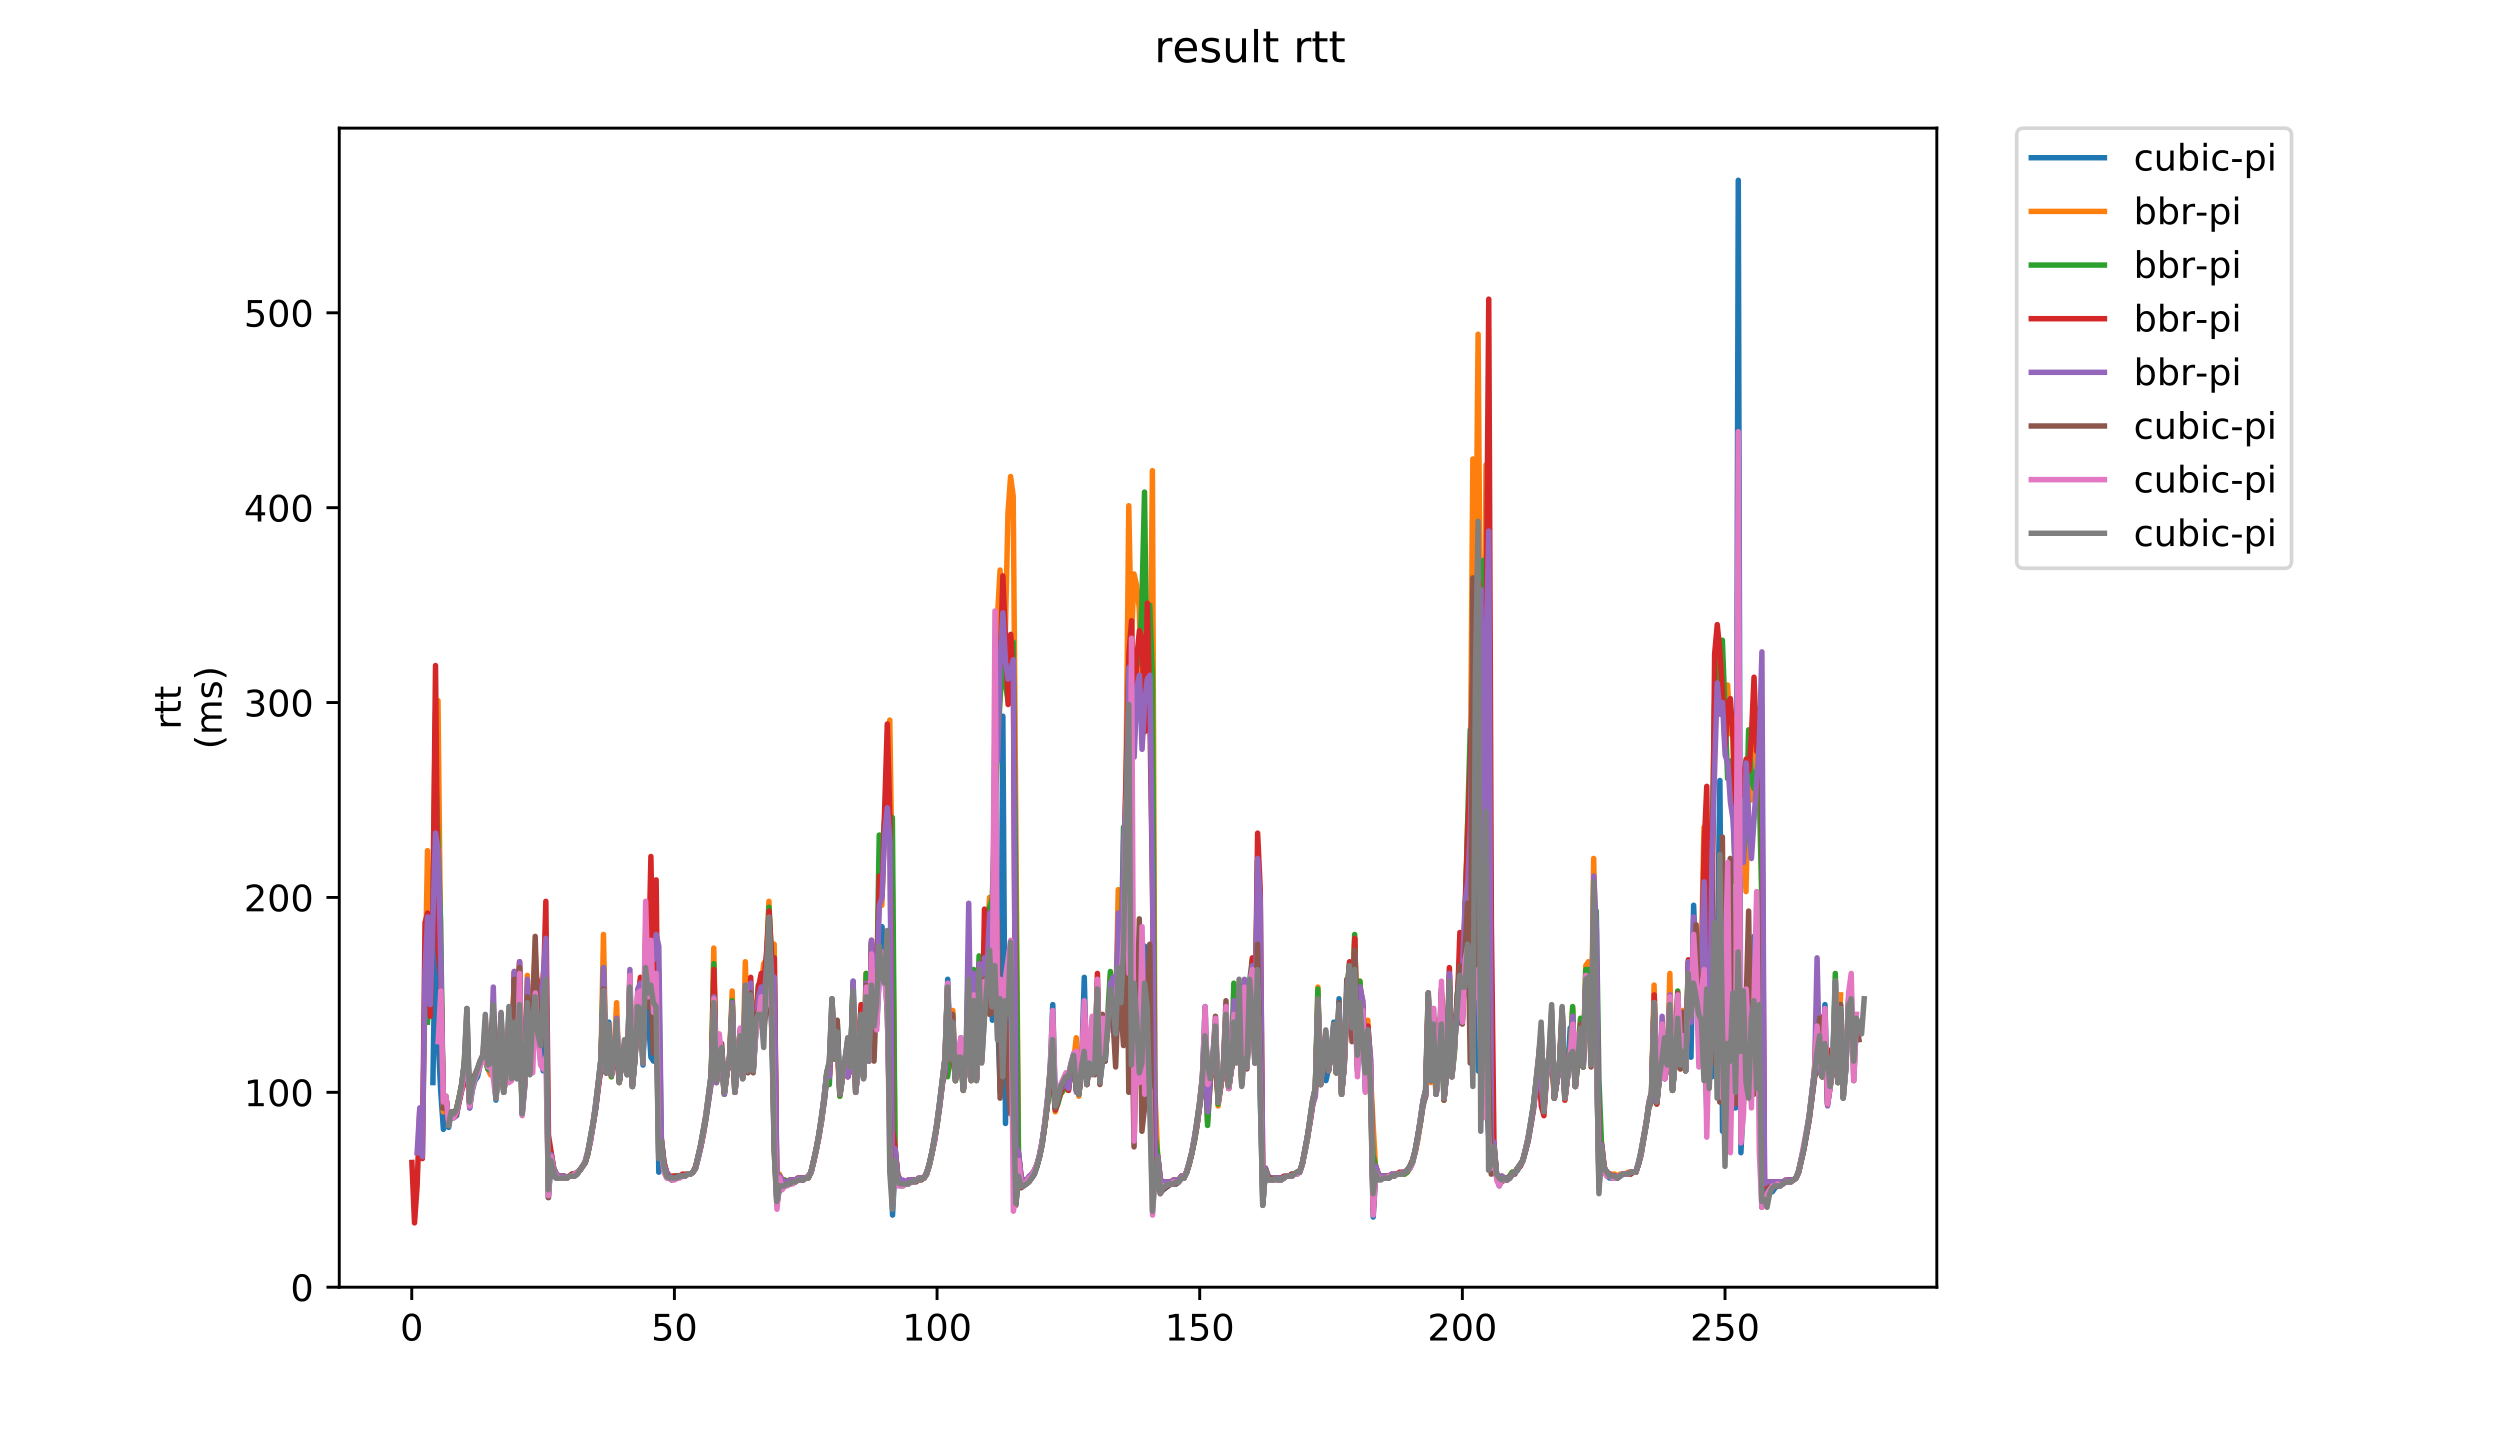<?xml version="1.0" encoding="utf-8" standalone="no"?>
<!DOCTYPE svg PUBLIC "-//W3C//DTD SVG 1.1//EN"
  "http://www.w3.org/Graphics/SVG/1.1/DTD/svg11.dtd">
<!-- Created with matplotlib (https://matplotlib.org/) -->
<svg height="396pt" version="1.1" viewBox="0 0 684 396" width="684pt" xmlns="http://www.w3.org/2000/svg" xmlns:xlink="http://www.w3.org/1999/xlink">
 <defs>
  <style type="text/css">
*{stroke-linecap:butt;stroke-linejoin:round;}
  </style>
 </defs>
 <g id="figure_1">
  <g id="patch_1">
   <path d="M 0 396 
L 684 396 
L 684 0 
L 0 0 
z
" style="fill:#ffffff;"/>
  </g>
  <g id="axes_1">
   <g id="patch_2">
    <path d="M 92.824 352.174 
L 529.913 352.174 
L 529.913 35.062 
L 92.824 35.062 
z
" style="fill:#ffffff;"/>
   </g>
   <g id="matplotlib.axis_1">
    <g id="xtick_1">
     <g id="line2d_1">
      <defs>
       <path d="M 0 0 
L 0 3.5 
" id="m60c48fe1e5" style="stroke:#000000;stroke-width:0.8;"/>
      </defs>
      <g>
       <use style="stroke:#000000;stroke-width:0.8;" x="112.656" xlink:href="#m60c48fe1e5" y="352.174"/>
      </g>
     </g>
     <g id="text_1">
      <!-- 0 -->
      <defs>
       <path d="M 31.781 66.406 
Q 24.172 66.406 20.328 58.906 
Q 16.5 51.422 16.5 36.375 
Q 16.5 21.391 20.328 13.891 
Q 24.172 6.391 31.781 6.391 
Q 39.453 6.391 43.281 13.891 
Q 47.125 21.391 47.125 36.375 
Q 47.125 51.422 43.281 58.906 
Q 39.453 66.406 31.781 66.406 
z
M 31.781 74.219 
Q 44.047 74.219 50.516 64.516 
Q 56.984 54.828 56.984 36.375 
Q 56.984 17.969 50.516 8.266 
Q 44.047 -1.422 31.781 -1.422 
Q 19.531 -1.422 13.062 8.266 
Q 6.594 17.969 6.594 36.375 
Q 6.594 54.828 13.062 64.516 
Q 19.531 74.219 31.781 74.219 
z
" id="DejaVuSans-48"/>
      </defs>
      <g transform="translate(109.474 366.773)scale(0.1 -0.1)">
       <use xlink:href="#DejaVuSans-48"/>
      </g>
     </g>
    </g>
    <g id="xtick_2">
     <g id="line2d_2">
      <g>
       <use style="stroke:#000000;stroke-width:0.8;" x="184.517" xlink:href="#m60c48fe1e5" y="352.174"/>
      </g>
     </g>
     <g id="text_2">
      <!-- 50 -->
      <defs>
       <path d="M 10.797 72.906 
L 49.516 72.906 
L 49.516 64.594 
L 19.828 64.594 
L 19.828 46.734 
Q 21.969 47.469 24.109 47.828 
Q 26.266 48.188 28.422 48.188 
Q 40.625 48.188 47.75 41.5 
Q 54.891 34.812 54.891 23.391 
Q 54.891 11.625 47.562 5.094 
Q 40.234 -1.422 26.906 -1.422 
Q 22.312 -1.422 17.547 -0.641 
Q 12.797 0.141 7.719 1.703 
L 7.719 11.625 
Q 12.109 9.234 16.797 8.062 
Q 21.484 6.891 26.703 6.891 
Q 35.156 6.891 40.078 11.328 
Q 45.016 15.766 45.016 23.391 
Q 45.016 31 40.078 35.438 
Q 35.156 39.891 26.703 39.891 
Q 22.75 39.891 18.812 39.016 
Q 14.891 38.141 10.797 36.281 
z
" id="DejaVuSans-53"/>
      </defs>
      <g transform="translate(178.155 366.773)scale(0.1 -0.1)">
       <use xlink:href="#DejaVuSans-53"/>
       <use x="63.623" xlink:href="#DejaVuSans-48"/>
      </g>
     </g>
    </g>
    <g id="xtick_3">
     <g id="line2d_3">
      <g>
       <use style="stroke:#000000;stroke-width:0.8;" x="256.379" xlink:href="#m60c48fe1e5" y="352.174"/>
      </g>
     </g>
     <g id="text_3">
      <!-- 100 -->
      <defs>
       <path d="M 12.406 8.297 
L 28.516 8.297 
L 28.516 63.922 
L 10.984 60.406 
L 10.984 69.391 
L 28.422 72.906 
L 38.281 72.906 
L 38.281 8.297 
L 54.391 8.297 
L 54.391 0 
L 12.406 0 
z
" id="DejaVuSans-49"/>
      </defs>
      <g transform="translate(246.835 366.773)scale(0.1 -0.1)">
       <use xlink:href="#DejaVuSans-49"/>
       <use x="63.623" xlink:href="#DejaVuSans-48"/>
       <use x="127.246" xlink:href="#DejaVuSans-48"/>
      </g>
     </g>
    </g>
    <g id="xtick_4">
     <g id="line2d_4">
      <g>
       <use style="stroke:#000000;stroke-width:0.8;" x="328.24" xlink:href="#m60c48fe1e5" y="352.174"/>
      </g>
     </g>
     <g id="text_4">
      <!-- 150 -->
      <g transform="translate(318.696 366.773)scale(0.1 -0.1)">
       <use xlink:href="#DejaVuSans-49"/>
       <use x="63.623" xlink:href="#DejaVuSans-53"/>
       <use x="127.246" xlink:href="#DejaVuSans-48"/>
      </g>
     </g>
    </g>
    <g id="xtick_5">
     <g id="line2d_5">
      <g>
       <use style="stroke:#000000;stroke-width:0.8;" x="400.102" xlink:href="#m60c48fe1e5" y="352.174"/>
      </g>
     </g>
     <g id="text_5">
      <!-- 200 -->
      <defs>
       <path d="M 19.188 8.297 
L 53.609 8.297 
L 53.609 0 
L 7.328 0 
L 7.328 8.297 
Q 12.938 14.109 22.625 23.891 
Q 32.328 33.688 34.812 36.531 
Q 39.547 41.844 41.422 45.531 
Q 43.312 49.219 43.312 52.781 
Q 43.312 58.594 39.234 62.25 
Q 35.156 65.922 28.609 65.922 
Q 23.969 65.922 18.812 64.312 
Q 13.672 62.703 7.812 59.422 
L 7.812 69.391 
Q 13.766 71.781 18.938 73 
Q 24.125 74.219 28.422 74.219 
Q 39.75 74.219 46.484 68.547 
Q 53.219 62.891 53.219 53.422 
Q 53.219 48.922 51.531 44.891 
Q 49.859 40.875 45.406 35.406 
Q 44.188 33.984 37.641 27.219 
Q 31.109 20.453 19.188 8.297 
z
" id="DejaVuSans-50"/>
      </defs>
      <g transform="translate(390.558 366.773)scale(0.1 -0.1)">
       <use xlink:href="#DejaVuSans-50"/>
       <use x="63.623" xlink:href="#DejaVuSans-48"/>
       <use x="127.246" xlink:href="#DejaVuSans-48"/>
      </g>
     </g>
    </g>
    <g id="xtick_6">
     <g id="line2d_6">
      <g>
       <use style="stroke:#000000;stroke-width:0.8;" x="471.963" xlink:href="#m60c48fe1e5" y="352.174"/>
      </g>
     </g>
     <g id="text_6">
      <!-- 250 -->
      <g transform="translate(462.419 366.773)scale(0.1 -0.1)">
       <use xlink:href="#DejaVuSans-50"/>
       <use x="63.623" xlink:href="#DejaVuSans-53"/>
       <use x="127.246" xlink:href="#DejaVuSans-48"/>
      </g>
     </g>
    </g>
   </g>
   <g id="matplotlib.axis_2">
    <g id="ytick_1">
     <g id="line2d_7">
      <defs>
       <path d="M 0 0 
L -3.5 0 
" id="ma2dcda29c0" style="stroke:#000000;stroke-width:0.8;"/>
      </defs>
      <g>
       <use style="stroke:#000000;stroke-width:0.8;" x="92.824" xlink:href="#ma2dcda29c0" y="352.174"/>
      </g>
     </g>
     <g id="text_7">
      <!-- 0 -->
      <g transform="translate(79.461 355.973)scale(0.1 -0.1)">
       <use xlink:href="#DejaVuSans-48"/>
      </g>
     </g>
    </g>
    <g id="ytick_2">
     <g id="line2d_8">
      <g>
       <use style="stroke:#000000;stroke-width:0.8;" x="92.824" xlink:href="#ma2dcda29c0" y="298.856"/>
      </g>
     </g>
     <g id="text_8">
      <!-- 100 -->
      <g transform="translate(66.736 302.655)scale(0.1 -0.1)">
       <use xlink:href="#DejaVuSans-49"/>
       <use x="63.623" xlink:href="#DejaVuSans-48"/>
       <use x="127.246" xlink:href="#DejaVuSans-48"/>
      </g>
     </g>
    </g>
    <g id="ytick_3">
     <g id="line2d_9">
      <g>
       <use style="stroke:#000000;stroke-width:0.8;" x="92.824" xlink:href="#ma2dcda29c0" y="245.537"/>
      </g>
     </g>
     <g id="text_9">
      <!-- 200 -->
      <g transform="translate(66.736 249.336)scale(0.1 -0.1)">
       <use xlink:href="#DejaVuSans-50"/>
       <use x="63.623" xlink:href="#DejaVuSans-48"/>
       <use x="127.246" xlink:href="#DejaVuSans-48"/>
      </g>
     </g>
    </g>
    <g id="ytick_4">
     <g id="line2d_10">
      <g>
       <use style="stroke:#000000;stroke-width:0.8;" x="92.824" xlink:href="#ma2dcda29c0" y="192.219"/>
      </g>
     </g>
     <g id="text_10">
      <!-- 300 -->
      <defs>
       <path d="M 40.578 39.312 
Q 47.656 37.797 51.625 33 
Q 55.609 28.219 55.609 21.188 
Q 55.609 10.406 48.188 4.484 
Q 40.766 -1.422 27.094 -1.422 
Q 22.516 -1.422 17.656 -0.516 
Q 12.797 0.391 7.625 2.203 
L 7.625 11.719 
Q 11.719 9.328 16.594 8.109 
Q 21.484 6.891 26.812 6.891 
Q 36.078 6.891 40.938 10.547 
Q 45.797 14.203 45.797 21.188 
Q 45.797 27.641 41.281 31.266 
Q 36.766 34.906 28.719 34.906 
L 20.219 34.906 
L 20.219 43.016 
L 29.109 43.016 
Q 36.375 43.016 40.234 45.922 
Q 44.094 48.828 44.094 54.297 
Q 44.094 59.906 40.109 62.906 
Q 36.141 65.922 28.719 65.922 
Q 24.656 65.922 20.016 65.031 
Q 15.375 64.156 9.812 62.312 
L 9.812 71.094 
Q 15.438 72.656 20.344 73.438 
Q 25.25 74.219 29.594 74.219 
Q 40.828 74.219 47.359 69.109 
Q 53.906 64.016 53.906 55.328 
Q 53.906 49.266 50.438 45.094 
Q 46.969 40.922 40.578 39.312 
z
" id="DejaVuSans-51"/>
      </defs>
      <g transform="translate(66.736 196.018)scale(0.1 -0.1)">
       <use xlink:href="#DejaVuSans-51"/>
       <use x="63.623" xlink:href="#DejaVuSans-48"/>
       <use x="127.246" xlink:href="#DejaVuSans-48"/>
      </g>
     </g>
    </g>
    <g id="ytick_5">
     <g id="line2d_11">
      <g>
       <use style="stroke:#000000;stroke-width:0.8;" x="92.824" xlink:href="#ma2dcda29c0" y="138.9"/>
      </g>
     </g>
     <g id="text_11">
      <!-- 400 -->
      <defs>
       <path d="M 37.797 64.312 
L 12.891 25.391 
L 37.797 25.391 
z
M 35.203 72.906 
L 47.609 72.906 
L 47.609 25.391 
L 58.016 25.391 
L 58.016 17.188 
L 47.609 17.188 
L 47.609 0 
L 37.797 0 
L 37.797 17.188 
L 4.891 17.188 
L 4.891 26.703 
z
" id="DejaVuSans-52"/>
      </defs>
      <g transform="translate(66.736 142.699)scale(0.1 -0.1)">
       <use xlink:href="#DejaVuSans-52"/>
       <use x="63.623" xlink:href="#DejaVuSans-48"/>
       <use x="127.246" xlink:href="#DejaVuSans-48"/>
      </g>
     </g>
    </g>
    <g id="ytick_6">
     <g id="line2d_12">
      <g>
       <use style="stroke:#000000;stroke-width:0.8;" x="92.824" xlink:href="#ma2dcda29c0" y="85.582"/>
      </g>
     </g>
     <g id="text_12">
      <!-- 500 -->
      <g transform="translate(66.736 89.381)scale(0.1 -0.1)">
       <use xlink:href="#DejaVuSans-53"/>
       <use x="63.623" xlink:href="#DejaVuSans-48"/>
       <use x="127.246" xlink:href="#DejaVuSans-48"/>
      </g>
     </g>
    </g>
    <g id="text_13">
     <!-- rtt -->
     <defs>
      <path d="M 41.109 46.297 
Q 39.594 47.172 37.812 47.578 
Q 36.031 48 33.891 48 
Q 26.266 48 22.188 43.047 
Q 18.109 38.094 18.109 28.812 
L 18.109 0 
L 9.078 0 
L 9.078 54.688 
L 18.109 54.688 
L 18.109 46.188 
Q 20.953 51.172 25.484 53.578 
Q 30.031 56 36.531 56 
Q 37.453 56 38.578 55.875 
Q 39.703 55.766 41.062 55.516 
z
" id="DejaVuSans-114"/>
      <path d="M 18.312 70.219 
L 18.312 54.688 
L 36.812 54.688 
L 36.812 47.703 
L 18.312 47.703 
L 18.312 18.016 
Q 18.312 11.328 20.141 9.422 
Q 21.969 7.516 27.594 7.516 
L 36.812 7.516 
L 36.812 0 
L 27.594 0 
Q 17.188 0 13.234 3.875 
Q 9.281 7.766 9.281 18.016 
L 9.281 47.703 
L 2.688 47.703 
L 2.688 54.688 
L 9.281 54.688 
L 9.281 70.219 
z
" id="DejaVuSans-116"/>
     </defs>
     <g transform="translate(49.459 199.594)rotate(-90)scale(0.1 -0.1)">
      <use xlink:href="#DejaVuSans-114"/>
      <use x="41.113" xlink:href="#DejaVuSans-116"/>
      <use x="80.322" xlink:href="#DejaVuSans-116"/>
     </g>
     <!-- (ms) -->
     <defs>
      <path d="M 31 75.875 
Q 24.469 64.656 21.281 53.656 
Q 18.109 42.672 18.109 31.391 
Q 18.109 20.125 21.312 9.062 
Q 24.516 -2 31 -13.188 
L 23.188 -13.188 
Q 15.875 -1.703 12.234 9.375 
Q 8.594 20.453 8.594 31.391 
Q 8.594 42.281 12.203 53.312 
Q 15.828 64.359 23.188 75.875 
z
" id="DejaVuSans-40"/>
      <path d="M 52 44.188 
Q 55.375 50.25 60.062 53.125 
Q 64.75 56 71.094 56 
Q 79.641 56 84.281 50.016 
Q 88.922 44.047 88.922 33.016 
L 88.922 0 
L 79.891 0 
L 79.891 32.719 
Q 79.891 40.578 77.094 44.375 
Q 74.312 48.188 68.609 48.188 
Q 61.625 48.188 57.562 43.547 
Q 53.516 38.922 53.516 30.906 
L 53.516 0 
L 44.484 0 
L 44.484 32.719 
Q 44.484 40.625 41.703 44.406 
Q 38.922 48.188 33.109 48.188 
Q 26.219 48.188 22.156 43.531 
Q 18.109 38.875 18.109 30.906 
L 18.109 0 
L 9.078 0 
L 9.078 54.688 
L 18.109 54.688 
L 18.109 46.188 
Q 21.188 51.219 25.484 53.609 
Q 29.781 56 35.688 56 
Q 41.656 56 45.828 52.969 
Q 50 49.953 52 44.188 
z
" id="DejaVuSans-109"/>
      <path d="M 44.281 53.078 
L 44.281 44.578 
Q 40.484 46.531 36.375 47.5 
Q 32.281 48.484 27.875 48.484 
Q 21.188 48.484 17.844 46.438 
Q 14.5 44.391 14.5 40.281 
Q 14.5 37.156 16.891 35.375 
Q 19.281 33.594 26.516 31.984 
L 29.594 31.297 
Q 39.156 29.25 43.188 25.516 
Q 47.219 21.781 47.219 15.094 
Q 47.219 7.469 41.188 3.016 
Q 35.156 -1.422 24.609 -1.422 
Q 20.219 -1.422 15.453 -0.562 
Q 10.688 0.297 5.422 2 
L 5.422 11.281 
Q 10.406 8.688 15.234 7.391 
Q 20.062 6.109 24.812 6.109 
Q 31.156 6.109 34.562 8.281 
Q 37.984 10.453 37.984 14.406 
Q 37.984 18.062 35.516 20.016 
Q 33.062 21.969 24.703 23.781 
L 21.578 24.516 
Q 13.234 26.266 9.516 29.906 
Q 5.812 33.547 5.812 39.891 
Q 5.812 47.609 11.281 51.797 
Q 16.75 56 26.812 56 
Q 31.781 56 36.172 55.266 
Q 40.578 54.547 44.281 53.078 
z
" id="DejaVuSans-115"/>
      <path d="M 8.016 75.875 
L 15.828 75.875 
Q 23.141 64.359 26.781 53.312 
Q 30.422 42.281 30.422 31.391 
Q 30.422 20.453 26.781 9.375 
Q 23.141 -1.703 15.828 -13.188 
L 8.016 -13.188 
Q 14.5 -2 17.703 9.062 
Q 20.906 20.125 20.906 31.391 
Q 20.906 42.672 17.703 53.656 
Q 14.5 64.656 8.016 75.875 
z
" id="DejaVuSans-41"/>
     </defs>
     <g transform="translate(60.657 204.995)rotate(-90)scale(0.1 -0.1)">
      <use xlink:href="#DejaVuSans-40"/>
      <use x="39.014" xlink:href="#DejaVuSans-109"/>
      <use x="136.426" xlink:href="#DejaVuSans-115"/>
      <use x="188.525" xlink:href="#DejaVuSans-41"/>
     </g>
    </g>
   </g>
   <g id="line2d_13">
    <path clip-path="url(#p2f57f99107)" d="M 118.442 296.19 
L 119.161 251.402 
L 119.879 284.46 
L 120.598 298.856 
L 121.316 308.986 
L 122.035 303.121 
L 122.754 308.453 
L 123.472 304.188 
L 124.191 305.787 
L 124.909 305.254 
L 125.628 300.988 
L 126.347 297.789 
L 127.065 292.457 
L 127.784 282.86 
L 128.503 303.121 
L 129.221 298.323 
L 129.94 295.657 
L 130.658 294.59 
L 131.377 291.391 
L 132.096 289.792 
L 132.814 290.325 
L 133.533 292.457 
L 134.251 291.924 
L 134.97 284.993 
L 135.689 300.988 
L 136.407 292.991 
L 137.126 291.924 
L 137.845 298.856 
L 138.563 292.457 
L 139.282 283.927 
L 140 295.123 
L 140.719 290.858 
L 141.438 295.123 
L 142.156 271.13 
L 142.875 304.721 
L 143.593 296.723 
L 144.312 275.929 
L 145.031 292.991 
L 145.749 285.526 
L 146.468 269.531 
L 147.905 289.792 
L 148.624 292.991 
L 149.342 277.528 
L 150.061 327.648 
L 150.78 316.984 
L 151.498 321.783 
L 152.217 322.316 
L 155.091 322.316 
L 155.81 321.783 
L 156.529 321.783 
L 158.684 320.183 
L 160.122 318.05 
L 160.84 315.384 
L 162.277 307.387 
L 163.715 296.19 
L 164.433 289.792 
L 165.152 270.597 
L 165.871 292.991 
L 166.589 279.661 
L 167.308 294.057 
L 168.026 288.725 
L 168.745 282.327 
L 169.464 295.657 
L 170.182 290.325 
L 170.901 288.192 
L 171.619 293.524 
L 172.338 271.663 
L 173.057 297.256 
L 173.775 289.258 
L 174.494 275.396 
L 175.213 273.796 
L 175.931 291.391 
L 176.65 266.865 
L 178.087 289.258 
L 178.806 290.325 
L 179.524 260.466 
L 180.243 320.716 
L 180.961 314.318 
L 181.68 320.183 
L 182.399 321.783 
L 183.836 322.849 
L 184.554 322.316 
L 185.273 322.316 
L 185.992 321.783 
L 187.429 321.783 
L 188.148 321.249 
L 188.866 321.249 
L 189.585 320.716 
L 190.303 319.65 
L 191.741 313.252 
L 193.178 305.254 
L 194.615 294.057 
L 195.334 273.796 
L 196.052 295.123 
L 196.771 288.725 
L 197.49 287.126 
L 198.208 298.856 
L 198.927 292.991 
L 199.645 289.258 
L 200.364 281.794 
L 201.083 298.856 
L 201.801 291.391 
L 202.52 282.327 
L 203.238 294.59 
L 203.957 275.929 
L 204.676 292.991 
L 205.394 282.86 
L 206.113 292.991 
L 206.832 281.794 
L 207.55 279.128 
L 208.269 274.329 
L 208.987 276.462 
L 209.706 266.865 
L 210.425 264.732 
L 211.143 281.261 
L 211.862 313.785 
L 212.58 329.247 
L 213.299 324.982 
L 214.018 324.449 
L 214.736 324.449 
L 215.455 323.915 
L 216.174 323.915 
L 216.892 323.382 
L 217.611 323.382 
L 218.329 322.849 
L 219.767 322.849 
L 221.204 321.783 
L 221.922 320.716 
L 223.36 314.318 
L 224.797 305.787 
L 226.234 293.524 
L 226.953 290.858 
L 227.671 274.862 
L 228.39 288.725 
L 229.109 280.194 
L 229.827 298.856 
L 231.264 289.258 
L 231.983 294.59 
L 232.702 291.391 
L 233.42 268.464 
L 234.139 298.856 
L 235.576 281.794 
L 236.295 294.59 
L 237.013 272.196 
L 237.732 290.325 
L 238.451 265.265 
L 239.169 276.462 
L 239.888 280.194 
L 241.325 253.535 
L 242.762 276.995 
L 243.481 307.92 
L 244.2 332.446 
L 244.918 318.05 
L 245.637 323.915 
L 246.355 324.449 
L 247.074 323.915 
L 248.511 323.915 
L 249.23 323.382 
L 249.948 323.382 
L 250.667 322.849 
L 251.386 322.849 
L 252.104 322.316 
L 252.823 322.316 
L 253.542 321.249 
L 254.26 318.584 
L 254.979 315.384 
L 255.697 311.652 
L 257.135 301.522 
L 258.572 289.258 
L 259.29 267.931 
L 260.009 288.725 
L 260.728 281.261 
L 261.446 295.123 
L 262.884 283.927 
L 263.602 297.789 
L 264.321 289.258 
L 265.039 273.796 
L 265.758 295.123 
L 266.477 272.196 
L 267.195 295.123 
L 267.914 265.798 
L 268.632 289.792 
L 269.351 277.528 
L 270.07 268.464 
L 270.788 257.8 
L 271.507 279.128 
L 272.225 253.002 
L 272.944 278.061 
L 273.663 298.856 
L 274.381 195.951 
L 275.1 307.387 
L 275.819 274.862 
L 276.537 262.599 
L 277.256 304.721 
L 277.974 329.247 
L 278.693 320.183 
L 279.412 323.915 
L 280.13 323.382 
L 280.849 323.915 
L 281.567 322.849 
L 282.286 322.316 
L 283.005 321.249 
L 283.723 319.117 
L 284.442 315.918 
L 285.161 312.185 
L 285.879 307.387 
L 286.598 300.988 
L 287.316 292.991 
L 288.035 274.862 
L 288.754 302.055 
L 289.472 299.389 
L 290.191 297.256 
L 291.628 294.057 
L 292.347 294.59 
L 293.065 290.858 
L 293.784 288.192 
L 294.503 288.192 
L 295.221 298.856 
L 295.94 290.858 
L 296.658 267.398 
L 297.377 296.723 
L 298.814 283.393 
L 299.533 293.524 
L 300.251 270.597 
L 300.97 295.657 
L 301.689 289.792 
L 302.407 290.325 
L 303.126 278.061 
L 303.845 272.196 
L 304.563 275.396 
L 305.282 282.327 
L 306 277.528 
L 306.719 266.865 
L 307.438 275.929 
L 308.156 268.464 
L 308.875 259.4 
L 309.593 272.73 
L 310.312 273.796 
L 311.031 295.657 
L 311.749 268.997 
L 312.468 276.995 
L 313.187 258.867 
L 313.905 296.19 
L 314.624 300.988 
L 315.342 317.517 
L 316.061 322.849 
L 316.78 321.783 
L 317.498 324.449 
L 318.217 325.515 
L 320.373 323.915 
L 321.81 323.915 
L 322.529 323.382 
L 323.247 322.316 
L 323.966 322.316 
L 324.684 320.716 
L 326.122 315.384 
L 327.559 306.853 
L 328.277 301.522 
L 328.996 294.59 
L 329.715 275.396 
L 330.433 299.922 
L 331.871 289.258 
L 332.589 288.192 
L 333.308 301.522 
L 334.026 296.19 
L 335.464 287.659 
L 336.182 297.789 
L 336.901 292.457 
L 337.619 289.258 
L 338.338 290.325 
L 339.057 269.531 
L 339.775 296.19 
L 340.494 272.196 
L 341.213 291.391 
L 341.931 275.929 
L 342.65 269.531 
L 343.368 284.993 
L 344.087 261.533 
L 344.806 299.922 
L 345.524 329.247 
L 346.243 320.183 
L 346.961 322.316 
L 347.68 322.849 
L 348.399 322.849 
L 349.117 322.316 
L 351.273 322.316 
L 351.992 321.783 
L 353.429 321.783 
L 354.866 320.716 
L 355.585 320.716 
L 356.303 318.584 
L 357.741 311.119 
L 359.178 300.988 
L 359.896 297.789 
L 360.615 273.796 
L 361.334 296.19 
L 362.052 289.258 
L 362.771 295.657 
L 363.49 292.457 
L 364.208 287.659 
L 364.927 279.661 
L 365.645 292.991 
L 366.364 273.263 
L 367.083 299.389 
L 367.801 291.391 
L 368.52 270.597 
L 369.238 266.865 
L 369.957 278.595 
L 370.676 271.13 
L 371.394 292.991 
L 372.113 272.196 
L 372.832 275.396 
L 373.55 298.323 
L 374.269 284.46 
L 374.987 291.924 
L 375.706 332.98 
L 376.425 320.716 
L 377.143 322.316 
L 380.018 322.316 
L 380.736 321.783 
L 381.455 321.783 
L 382.174 321.249 
L 383.611 321.249 
L 385.048 320.183 
L 385.767 319.117 
L 386.485 317.517 
L 387.204 314.851 
L 387.922 311.119 
L 389.36 300.988 
L 390.078 298.323 
L 390.797 273.263 
L 391.516 295.123 
L 392.234 278.595 
L 392.953 299.389 
L 393.671 290.858 
L 394.39 272.196 
L 395.109 300.455 
L 395.827 292.991 
L 396.546 266.865 
L 397.264 294.59 
L 397.983 278.061 
L 398.702 280.194 
L 399.42 267.931 
L 400.139 278.595 
L 400.858 262.066 
L 401.576 271.663 
L 402.295 267.398 
L 403.013 224.743 
L 404.451 292.991 
L 405.169 293.524 
L 405.888 292.457 
L 406.606 299.922 
L 407.325 311.119 
L 408.044 318.05 
L 408.762 316.451 
L 409.481 321.783 
L 410.2 324.449 
L 410.918 322.849 
L 412.355 322.849 
L 413.074 322.316 
L 413.793 321.249 
L 415.23 320.183 
L 415.948 318.584 
L 416.667 317.517 
L 417.386 314.318 
L 418.104 311.652 
L 419.542 302.588 
L 420.979 289.792 
L 421.697 282.327 
L 422.416 303.654 
L 423.135 293.524 
L 423.853 288.725 
L 424.572 279.661 
L 425.29 299.922 
L 426.728 290.325 
L 427.446 277.528 
L 428.165 300.455 
L 428.884 294.59 
L 429.602 281.261 
L 430.321 287.126 
L 431.039 297.256 
L 431.758 289.792 
L 432.477 283.927 
L 433.195 291.924 
L 433.914 272.73 
L 434.632 271.13 
L 435.351 288.725 
L 436.07 258.867 
L 436.788 287.126 
L 437.507 323.915 
L 438.225 315.384 
L 438.944 320.716 
L 439.663 321.783 
L 440.381 322.316 
L 442.537 322.316 
L 443.974 321.249 
L 445.412 321.249 
L 446.13 320.716 
L 447.567 320.716 
L 448.286 318.05 
L 449.005 314.851 
L 450.442 306.853 
L 451.161 301.522 
L 451.879 298.856 
L 452.598 272.73 
L 453.316 301.522 
L 454.035 294.057 
L 454.754 280.194 
L 455.472 295.123 
L 456.191 291.391 
L 456.909 272.196 
L 457.628 298.323 
L 458.347 290.325 
L 459.065 273.796 
L 459.784 291.924 
L 460.503 283.393 
L 461.221 292.991 
L 461.94 266.331 
L 462.658 289.258 
L 463.377 247.67 
L 464.096 267.931 
L 464.814 276.995 
L 465.533 272.73 
L 466.251 273.796 
L 466.97 304.188 
L 467.689 281.794 
L 468.407 294.59 
L 469.126 262.066 
L 469.845 262.066 
L 470.563 213.546 
L 471.282 309.519 
L 472 295.657 
L 472.719 297.789 
L 473.438 257.267 
L 474.156 303.121 
L 474.875 303.121 
L 475.593 49.325 
L 476.312 315.384 
L 477.031 300.455 
L 477.749 270.597 
L 478.468 292.991 
L 479.187 298.323 
L 479.905 256.201 
L 480.624 255.668 
L 481.342 273.796 
L 482.061 314.851 
L 482.78 328.181 
L 483.498 328.714 
L 484.217 323.915 
L 484.935 326.048 
L 485.654 324.982 
L 486.373 324.449 
L 487.091 324.449 
L 488.529 323.382 
L 489.966 323.382 
L 491.403 322.316 
L 492.122 320.183 
L 493.559 313.785 
L 494.277 310.053 
L 494.996 305.254 
L 496.433 292.991 
L 497.152 280.727 
L 497.871 289.258 
L 498.589 294.057 
L 499.308 274.862 
L 500.026 302.055 
L 501.464 291.391 
L 502.182 268.997 
L 502.901 295.657 
L 503.619 276.995 
L 504.338 299.922 
L 505.057 291.924 
L 505.775 274.329 
L 505.775 274.329 
" style="fill:none;stroke:#1f77b4;stroke-linecap:square;stroke-width:1.5;"/>
   </g>
   <g id="line2d_14">
    <path clip-path="url(#p2f57f99107)" d="M 115.524 314.851 
L 116.962 232.741 
L 117.68 272.196 
L 118.399 250.869 
L 119.117 195.418 
L 119.836 191.686 
L 120.555 258.867 
L 121.273 304.188 
L 121.992 299.922 
L 122.711 306.32 
L 123.429 304.188 
L 124.148 304.188 
L 124.866 303.654 
L 125.585 300.455 
L 126.304 296.723 
L 127.022 291.391 
L 127.741 284.46 
L 128.459 301.522 
L 129.178 297.256 
L 129.897 295.123 
L 130.615 293.524 
L 131.334 291.391 
L 132.053 289.792 
L 132.771 289.792 
L 133.49 292.457 
L 134.208 294.057 
L 134.927 278.595 
L 135.646 299.922 
L 136.364 292.991 
L 137.083 279.128 
L 137.801 298.856 
L 138.52 292.991 
L 139.239 284.46 
L 139.957 295.123 
L 140.676 266.331 
L 141.394 294.59 
L 142.113 263.665 
L 142.832 304.188 
L 143.55 295.657 
L 144.269 266.865 
L 144.988 292.457 
L 145.706 273.796 
L 146.425 260.466 
L 147.143 272.73 
L 147.862 275.396 
L 148.581 267.398 
L 149.299 261 
L 150.018 321.249 
L 150.736 315.384 
L 151.455 319.65 
L 152.174 321.249 
L 152.892 321.783 
L 154.33 321.783 
L 155.048 322.316 
L 156.485 321.249 
L 157.204 321.249 
L 158.641 320.183 
L 160.078 318.05 
L 160.797 315.918 
L 162.234 307.92 
L 162.953 303.121 
L 164.39 291.391 
L 165.109 255.668 
L 165.827 293.524 
L 166.546 290.858 
L 167.265 294.59 
L 167.983 288.725 
L 168.702 274.329 
L 169.42 296.19 
L 170.139 290.325 
L 170.858 287.126 
L 171.576 293.524 
L 172.295 273.796 
L 173.014 297.256 
L 173.732 289.258 
L 174.451 272.196 
L 175.169 273.263 
L 175.888 290.325 
L 176.607 255.668 
L 177.325 272.73 
L 178.044 247.137 
L 178.762 272.196 
L 179.481 255.668 
L 180.2 297.256 
L 180.918 311.652 
L 181.637 318.05 
L 182.356 320.716 
L 183.074 321.783 
L 183.793 322.316 
L 184.511 321.783 
L 187.386 321.783 
L 188.104 321.249 
L 188.823 321.249 
L 189.542 320.716 
L 190.26 319.65 
L 190.979 316.984 
L 191.698 313.785 
L 193.135 305.787 
L 194.572 296.19 
L 195.291 259.4 
L 196.009 296.19 
L 196.728 289.258 
L 197.446 291.391 
L 198.165 299.389 
L 198.884 293.524 
L 199.602 289.258 
L 200.321 271.13 
L 201.04 298.856 
L 202.477 284.46 
L 203.195 294.59 
L 203.914 263.132 
L 204.633 292.991 
L 205.351 270.064 
L 206.07 292.457 
L 206.788 276.462 
L 207.507 269.531 
L 208.226 270.597 
L 208.944 263.665 
L 209.663 262.599 
L 210.382 246.604 
L 211.1 268.464 
L 211.819 258.334 
L 212.537 326.581 
L 213.256 321.249 
L 213.975 322.849 
L 214.693 322.849 
L 215.412 323.382 
L 216.13 322.849 
L 217.568 322.849 
L 218.286 322.316 
L 220.442 322.316 
L 221.161 321.783 
L 221.879 320.716 
L 222.598 318.05 
L 224.754 306.853 
L 226.191 295.123 
L 226.91 294.59 
L 227.628 277.528 
L 228.347 289.792 
L 229.065 287.659 
L 229.784 299.922 
L 231.221 289.792 
L 231.94 294.59 
L 232.659 291.924 
L 233.377 270.597 
L 234.096 298.856 
L 234.814 291.391 
L 235.533 275.929 
L 236.252 294.59 
L 236.97 266.331 
L 237.689 289.792 
L 238.407 258.334 
L 239.126 276.995 
L 239.845 276.995 
L 240.563 238.606 
L 241.282 247.67 
L 242.001 225.276 
L 242.719 213.546 
L 243.438 197.017 
L 244.156 243.938 
L 244.875 314.318 
L 245.594 321.249 
L 246.312 322.849 
L 247.031 323.382 
L 248.468 323.382 
L 249.187 322.849 
L 251.343 322.849 
L 252.061 322.316 
L 252.78 322.316 
L 253.498 321.249 
L 254.217 319.117 
L 254.936 315.918 
L 256.373 307.92 
L 257.091 302.588 
L 257.81 296.19 
L 258.529 291.924 
L 259.247 270.064 
L 259.966 290.325 
L 260.685 276.462 
L 261.403 295.657 
L 262.122 289.792 
L 262.84 285.526 
L 263.559 298.323 
L 264.278 289.792 
L 264.996 269.531 
L 265.715 295.657 
L 266.433 270.597 
L 267.152 295.123 
L 267.871 265.265 
L 268.589 289.792 
L 269.308 263.665 
L 270.027 257.8 
L 270.745 245.537 
L 271.464 252.469 
L 272.182 224.743 
L 272.901 168.759 
L 273.62 155.962 
L 274.338 171.958 
L 275.057 173.557 
L 275.775 140.5 
L 276.494 130.369 
L 277.213 135.701 
L 278.65 315.918 
L 279.369 322.316 
L 280.087 322.849 
L 280.806 322.849 
L 282.243 321.783 
L 282.962 320.716 
L 283.68 319.117 
L 284.399 316.451 
L 285.117 312.718 
L 285.836 307.92 
L 286.555 302.055 
L 287.273 294.057 
L 287.992 288.725 
L 288.711 304.188 
L 289.429 301.522 
L 290.148 299.389 
L 290.866 298.323 
L 291.585 296.723 
L 292.304 298.323 
L 293.022 292.991 
L 293.741 290.325 
L 294.459 283.927 
L 295.178 299.922 
L 295.897 291.924 
L 296.615 288.192 
L 297.334 287.659 
L 298.053 290.858 
L 298.771 281.261 
L 299.49 293.524 
L 300.208 272.73 
L 300.927 296.19 
L 301.646 279.661 
L 302.364 289.258 
L 303.083 280.727 
L 303.801 266.865 
L 304.52 271.13 
L 305.239 277.528 
L 305.957 243.404 
L 306.676 267.931 
L 307.394 247.137 
L 308.113 209.281 
L 308.832 138.367 
L 309.55 176.223 
L 310.269 157.029 
L 310.988 160.228 
L 311.706 166.626 
L 312.425 194.885 
L 313.143 171.958 
L 313.862 176.756 
L 314.581 196.484 
L 315.299 128.77 
L 316.018 299.389 
L 316.736 316.451 
L 317.455 322.849 
L 318.174 323.382 
L 320.33 323.382 
L 321.048 322.849 
L 321.767 323.382 
L 322.485 322.849 
L 323.204 321.783 
L 323.923 322.316 
L 324.641 320.716 
L 325.36 318.584 
L 326.797 312.185 
L 327.516 307.92 
L 328.953 296.723 
L 329.672 289.792 
L 330.39 306.853 
L 331.109 296.19 
L 331.827 290.325 
L 332.546 281.794 
L 333.265 302.588 
L 334.702 292.457 
L 335.42 276.995 
L 336.139 297.789 
L 336.858 292.991 
L 337.576 278.595 
L 338.295 290.325 
L 339.014 272.73 
L 339.732 296.723 
L 340.451 273.263 
L 341.169 291.391 
L 341.888 268.464 
L 342.607 267.398 
L 343.325 283.393 
L 344.044 242.338 
L 344.762 259.4 
L 345.481 323.915 
L 346.2 319.65 
L 346.918 322.316 
L 347.637 322.316 
L 348.356 322.849 
L 349.074 322.316 
L 351.23 322.316 
L 351.949 321.783 
L 353.386 321.783 
L 354.104 321.249 
L 354.823 321.249 
L 355.542 320.716 
L 356.26 318.584 
L 356.979 315.384 
L 357.698 311.652 
L 359.135 302.055 
L 359.853 299.922 
L 360.572 270.064 
L 361.291 296.723 
L 362.009 290.325 
L 362.728 282.327 
L 363.446 292.991 
L 364.884 283.393 
L 365.602 293.524 
L 366.321 275.396 
L 367.04 299.389 
L 367.758 291.391 
L 368.477 271.13 
L 369.195 264.199 
L 369.914 283.927 
L 370.633 256.734 
L 371.351 284.46 
L 372.07 268.464 
L 373.507 286.592 
L 374.226 279.128 
L 375.663 307.387 
L 376.382 319.65 
L 377.1 321.783 
L 381.412 321.783 
L 382.13 321.249 
L 384.286 321.249 
L 385.005 320.716 
L 385.724 319.65 
L 386.442 318.05 
L 387.161 315.384 
L 387.879 312.185 
L 389.317 302.588 
L 390.035 299.389 
L 390.754 274.329 
L 391.472 296.19 
L 392.191 290.325 
L 392.91 299.389 
L 393.628 291.391 
L 394.347 275.396 
L 395.065 300.988 
L 395.784 293.524 
L 396.503 269.531 
L 397.221 294.59 
L 399.377 263.665 
L 400.096 267.398 
L 400.814 254.068 
L 401.533 225.809 
L 402.252 219.411 
L 402.97 125.571 
L 403.689 170.358 
L 404.407 91.447 
L 405.126 189.02 
L 405.845 237.006 
L 406.563 127.17 
L 407.282 198.084 
L 408.001 312.185 
L 408.719 312.718 
L 409.438 321.249 
L 410.156 322.316 
L 410.875 321.783 
L 411.594 322.316 
L 412.312 322.316 
L 413.031 321.783 
L 413.749 320.716 
L 414.468 320.716 
L 416.624 317.517 
L 417.343 314.851 
L 418.061 311.652 
L 418.78 307.92 
L 419.498 303.121 
L 420.936 291.391 
L 421.654 288.725 
L 422.373 303.121 
L 423.091 294.057 
L 423.81 289.258 
L 424.529 289.792 
L 425.247 300.455 
L 426.685 290.858 
L 427.403 280.727 
L 428.122 300.988 
L 428.84 294.59 
L 429.559 289.258 
L 430.278 275.929 
L 430.996 297.256 
L 431.715 289.792 
L 432.433 279.128 
L 433.152 291.924 
L 433.871 264.199 
L 434.589 263.132 
L 435.308 290.858 
L 436.027 234.874 
L 436.745 268.997 
L 437.464 322.316 
L 438.182 312.718 
L 438.901 319.117 
L 439.62 320.716 
L 440.338 321.249 
L 441.775 321.249 
L 442.494 321.783 
L 443.213 321.249 
L 444.65 321.249 
L 445.369 320.716 
L 447.524 320.716 
L 448.243 318.584 
L 448.962 315.384 
L 450.399 307.387 
L 451.117 302.588 
L 451.836 299.922 
L 452.555 269.531 
L 453.273 301.522 
L 453.992 294.59 
L 454.711 289.258 
L 455.429 294.59 
L 456.148 291.391 
L 456.866 266.331 
L 457.585 298.323 
L 458.304 290.325 
L 459.022 273.263 
L 459.741 292.457 
L 460.459 276.462 
L 461.178 292.457 
L 461.897 264.732 
L 462.615 276.995 
L 463.334 259.4 
L 464.053 256.734 
L 464.771 269.531 
L 465.49 262.599 
L 466.208 226.343 
L 466.927 289.792 
L 467.646 282.86 
L 469.083 200.75 
L 469.801 181.555 
L 470.52 184.221 
L 471.239 187.42 
L 471.957 197.017 
L 472.676 187.42 
L 473.394 200.75 
L 474.113 196.484 
L 474.832 235.407 
L 475.55 215.146 
L 476.269 238.606 
L 476.988 229.542 
L 477.706 243.938 
L 478.425 210.88 
L 479.143 218.878 
L 479.862 193.818 
L 480.581 215.679 
L 481.299 202.882 
L 482.018 217.812 
L 482.736 324.449 
L 483.455 323.382 
L 487.767 323.382 
L 488.485 322.849 
L 490.641 322.849 
L 491.36 322.316 
L 492.078 320.716 
L 493.516 314.318 
L 494.953 306.32 
L 495.672 300.988 
L 496.39 294.59 
L 497.109 274.862 
L 498.546 294.59 
L 499.265 289.258 
L 500.702 297.256 
L 501.42 291.391 
L 502.139 281.261 
L 502.858 296.19 
L 503.576 272.196 
L 503.576 272.196 
" style="fill:none;stroke:#ff7f0e;stroke-linecap:square;stroke-width:1.5;"/>
   </g>
   <g id="line2d_15">
    <path clip-path="url(#p2f57f99107)" d="M 116.96 279.661 
L 117.679 270.064 
L 118.397 251.935 
L 119.116 207.681 
L 120.553 252.469 
L 121.272 303.121 
L 121.99 299.922 
L 122.709 306.32 
L 123.428 304.188 
L 124.146 304.188 
L 124.865 303.654 
L 126.302 297.256 
L 127.021 291.391 
L 127.739 281.261 
L 128.458 301.522 
L 129.177 296.723 
L 129.895 294.59 
L 130.614 292.991 
L 131.332 290.858 
L 132.051 289.792 
L 132.77 289.792 
L 133.488 292.457 
L 134.207 292.991 
L 134.926 276.462 
L 135.644 300.455 
L 136.363 292.991 
L 137.081 290.858 
L 137.8 298.856 
L 138.519 292.991 
L 139.237 282.86 
L 139.956 295.123 
L 140.674 272.73 
L 141.393 294.59 
L 142.112 265.265 
L 142.83 304.188 
L 143.549 296.19 
L 144.268 271.663 
L 144.986 292.457 
L 145.705 275.929 
L 146.423 263.665 
L 147.142 274.862 
L 147.861 281.794 
L 148.579 268.464 
L 149.298 263.132 
L 150.016 321.249 
L 150.735 315.384 
L 151.454 319.65 
L 152.172 321.249 
L 152.891 321.783 
L 154.328 321.783 
L 155.047 322.316 
L 156.484 321.249 
L 157.203 321.249 
L 158.64 320.183 
L 160.077 318.05 
L 160.796 315.918 
L 162.233 307.92 
L 162.952 303.654 
L 163.67 297.256 
L 164.389 292.457 
L 165.107 264.732 
L 165.826 293.524 
L 166.545 290.858 
L 167.263 294.59 
L 167.982 289.258 
L 168.7 281.261 
L 169.419 295.657 
L 170.138 289.792 
L 170.856 287.659 
L 171.575 293.524 
L 172.293 268.997 
L 173.012 297.256 
L 173.731 289.258 
L 174.449 274.862 
L 175.168 268.464 
L 175.887 290.325 
L 176.605 261.533 
L 177.324 267.398 
L 178.042 250.336 
L 178.761 265.265 
L 179.48 255.668 
L 180.198 265.798 
L 180.917 311.652 
L 181.635 318.05 
L 182.354 320.716 
L 183.073 321.783 
L 183.791 322.316 
L 184.51 321.783 
L 187.384 321.783 
L 188.103 321.249 
L 188.822 321.249 
L 189.54 320.716 
L 190.259 319.65 
L 190.977 316.984 
L 192.415 310.586 
L 193.133 306.32 
L 194.571 295.657 
L 195.289 263.665 
L 196.008 296.19 
L 196.726 289.258 
L 197.445 291.391 
L 198.164 299.389 
L 198.882 293.524 
L 199.601 289.258 
L 200.319 273.796 
L 201.038 298.856 
L 201.757 291.391 
L 202.475 282.327 
L 203.194 295.123 
L 203.913 274.862 
L 204.631 292.457 
L 205.35 270.597 
L 206.068 292.457 
L 206.787 282.327 
L 207.506 269.531 
L 208.224 271.13 
L 208.943 271.13 
L 209.661 266.865 
L 210.38 248.203 
L 211.099 261 
L 211.817 266.331 
L 212.536 326.581 
L 213.255 321.783 
L 213.973 323.382 
L 214.692 322.849 
L 215.41 323.382 
L 216.129 322.849 
L 218.285 322.849 
L 219.003 322.316 
L 220.441 322.316 
L 221.159 321.783 
L 221.878 320.716 
L 222.597 318.05 
L 223.315 314.851 
L 224.752 306.853 
L 225.471 301.522 
L 226.19 295.123 
L 226.908 296.723 
L 227.627 275.396 
L 228.345 289.792 
L 229.064 280.727 
L 229.783 299.922 
L 231.22 289.792 
L 231.939 286.592 
L 232.657 291.924 
L 233.376 269.531 
L 234.094 293.524 
L 234.813 291.391 
L 235.532 275.929 
L 236.25 294.59 
L 236.969 266.331 
L 237.687 289.792 
L 238.406 257.8 
L 239.125 271.663 
L 239.843 272.196 
L 240.562 228.475 
L 241.281 233.274 
L 241.999 224.743 
L 242.718 218.878 
L 243.436 225.809 
L 244.155 223.677 
L 244.874 314.318 
L 245.592 321.783 
L 246.311 322.849 
L 247.029 323.382 
L 248.467 323.382 
L 249.185 322.849 
L 251.341 322.849 
L 252.06 322.316 
L 252.778 322.316 
L 253.497 321.249 
L 254.216 319.117 
L 254.934 315.918 
L 256.371 307.92 
L 258.527 291.391 
L 259.246 294.59 
L 259.964 289.792 
L 260.683 283.393 
L 261.402 295.657 
L 262.12 289.258 
L 262.839 288.725 
L 263.558 298.323 
L 264.276 289.792 
L 264.995 262.066 
L 265.713 295.123 
L 266.432 265.265 
L 267.151 295.123 
L 267.869 261.533 
L 268.588 289.258 
L 269.306 257.8 
L 270.025 261 
L 270.744 248.203 
L 271.462 246.07 
L 272.9 203.949 
L 273.618 191.686 
L 274.337 176.223 
L 275.055 186.887 
L 275.774 191.686 
L 276.493 175.69 
L 277.211 175.69 
L 278.648 315.384 
L 279.367 322.316 
L 280.086 322.849 
L 280.804 322.849 
L 282.242 321.783 
L 282.96 320.716 
L 283.679 319.117 
L 284.397 316.451 
L 285.116 312.718 
L 285.835 307.92 
L 286.553 302.055 
L 287.272 294.057 
L 287.99 296.723 
L 288.709 303.654 
L 289.428 302.055 
L 290.146 299.389 
L 290.865 298.323 
L 291.584 296.723 
L 292.302 298.323 
L 293.021 292.991 
L 293.739 289.792 
L 294.458 298.323 
L 295.177 299.389 
L 295.895 291.924 
L 296.614 288.192 
L 297.332 288.725 
L 298.051 290.858 
L 298.77 279.128 
L 299.488 293.524 
L 300.207 268.997 
L 300.926 295.657 
L 301.644 279.661 
L 302.363 289.258 
L 303.8 265.798 
L 304.519 271.13 
L 305.237 272.73 
L 305.956 257.267 
L 306.674 265.798 
L 307.393 226.343 
L 308.112 229.008 
L 308.83 182.088 
L 309.549 190.619 
L 310.268 194.885 
L 310.986 178.889 
L 311.705 181.555 
L 312.423 164.493 
L 313.142 134.635 
L 313.861 190.086 
L 314.579 165.559 
L 315.298 185.287 
L 316.016 310.053 
L 316.735 315.918 
L 317.454 322.849 
L 318.172 323.382 
L 321.765 323.382 
L 323.203 322.316 
L 323.921 322.316 
L 324.64 320.716 
L 325.358 318.584 
L 326.796 312.185 
L 327.514 307.92 
L 328.952 296.723 
L 329.67 289.258 
L 330.389 307.92 
L 331.107 296.19 
L 331.826 290.325 
L 332.545 280.727 
L 333.263 302.055 
L 334.7 292.457 
L 335.419 277.528 
L 336.138 297.256 
L 336.856 292.991 
L 337.575 268.997 
L 338.293 290.325 
L 339.012 272.196 
L 339.731 296.723 
L 340.449 272.196 
L 341.168 291.924 
L 341.887 268.464 
L 342.605 262.599 
L 343.324 289.792 
L 344.042 235.407 
L 344.761 263.665 
L 345.48 323.382 
L 346.198 319.65 
L 346.917 322.316 
L 351.229 322.316 
L 351.947 321.783 
L 352.666 321.783 
L 353.384 321.249 
L 354.822 321.249 
L 355.54 320.716 
L 356.259 318.584 
L 356.977 315.384 
L 357.696 311.652 
L 359.133 302.055 
L 359.852 298.856 
L 360.571 270.597 
L 361.289 296.723 
L 362.008 290.325 
L 362.726 286.059 
L 363.445 292.991 
L 364.164 288.192 
L 364.882 285.526 
L 365.601 293.524 
L 366.319 276.462 
L 367.038 299.389 
L 367.757 291.391 
L 368.475 272.73 
L 369.194 263.665 
L 369.913 282.327 
L 370.631 255.668 
L 371.35 284.993 
L 372.068 268.464 
L 372.787 280.727 
L 373.506 286.592 
L 374.224 281.261 
L 374.943 293.524 
L 375.661 315.918 
L 376.38 319.117 
L 377.099 321.783 
L 381.41 321.783 
L 382.129 321.249 
L 384.285 321.249 
L 385.003 320.716 
L 385.722 319.65 
L 386.441 318.05 
L 387.159 315.384 
L 388.597 307.387 
L 389.315 302.588 
L 390.034 299.922 
L 390.752 278.061 
L 391.471 295.657 
L 392.19 275.929 
L 392.908 299.389 
L 393.627 291.391 
L 394.345 277.528 
L 395.064 300.988 
L 395.783 293.524 
L 396.501 271.13 
L 397.22 294.59 
L 397.939 288.192 
L 398.657 272.196 
L 399.376 266.865 
L 400.094 269.531 
L 400.813 251.402 
L 402.25 199.683 
L 402.969 214.079 
L 403.687 176.223 
L 404.406 152.763 
L 405.125 181.022 
L 405.843 153.296 
L 406.562 200.75 
L 407.281 209.814 
L 407.999 312.185 
L 408.718 312.718 
L 409.436 321.249 
L 410.155 322.316 
L 410.874 321.783 
L 411.592 322.316 
L 412.311 322.316 
L 413.029 321.783 
L 413.748 320.716 
L 414.467 320.716 
L 416.622 317.517 
L 417.341 314.851 
L 418.06 311.652 
L 418.778 307.92 
L 419.497 303.121 
L 420.934 291.391 
L 421.653 291.924 
L 422.371 303.654 
L 423.09 294.057 
L 423.809 289.258 
L 424.527 286.059 
L 425.246 300.455 
L 426.683 290.858 
L 427.402 278.061 
L 428.12 300.455 
L 429.558 289.258 
L 430.276 275.396 
L 430.995 297.256 
L 431.713 289.792 
L 432.432 278.595 
L 433.151 291.924 
L 433.869 265.265 
L 434.588 265.265 
L 435.306 290.858 
L 436.025 254.601 
L 436.744 249.269 
L 437.462 295.123 
L 438.181 313.252 
L 438.9 319.65 
L 439.618 320.716 
L 441.055 321.783 
L 443.211 321.783 
L 443.93 321.249 
L 446.086 321.249 
L 446.804 320.716 
L 447.523 320.716 
L 448.242 318.584 
L 448.96 315.918 
L 450.397 307.92 
L 451.116 303.121 
L 451.835 301.522 
L 452.553 280.194 
L 453.272 302.055 
L 453.99 295.123 
L 455.428 286.059 
L 456.146 291.924 
L 456.865 282.327 
L 457.584 298.323 
L 458.302 290.325 
L 459.021 271.13 
L 459.739 291.924 
L 460.458 278.595 
L 461.177 292.991 
L 461.895 263.132 
L 462.614 276.995 
L 463.332 265.798 
L 464.051 262.066 
L 464.77 261.533 
L 465.488 265.265 
L 466.207 245.537 
L 466.926 287.659 
L 467.644 280.727 
L 469.081 193.285 
L 469.8 175.157 
L 470.519 193.818 
L 471.237 175.157 
L 472.674 213.013 
L 473.393 208.214 
L 474.112 219.411 
L 474.83 241.272 
L 475.549 221.011 
L 476.268 219.944 
L 476.986 233.807 
L 477.705 227.942 
L 478.423 199.683 
L 479.142 213.013 
L 479.861 215.679 
L 480.579 210.88 
L 481.298 213.546 
L 482.016 246.07 
L 482.735 324.449 
L 483.454 323.382 
L 486.328 323.382 
L 487.047 323.915 
L 487.765 323.382 
L 488.484 323.382 
L 489.203 322.849 
L 490.64 322.849 
L 491.358 322.316 
L 492.077 320.716 
L 493.514 314.318 
L 494.952 306.32 
L 496.389 294.59 
L 497.107 293.524 
L 497.826 279.661 
L 498.545 294.59 
L 499.263 289.258 
L 499.982 288.725 
L 500.7 297.256 
L 501.419 291.391 
L 502.138 266.331 
L 502.856 296.19 
L 503.575 274.862 
L 504.293 299.922 
L 504.293 299.922 
" style="fill:none;stroke:#2ca02c;stroke-linecap:square;stroke-width:1.5;"/>
   </g>
   <g id="line2d_16">
    <path clip-path="url(#p2f57f99107)" d="M 112.692 318.05 
L 113.41 334.579 
L 114.129 324.449 
L 114.847 303.654 
L 115.566 316.984 
L 116.285 252.469 
L 117.003 249.803 
L 117.722 278.061 
L 118.441 248.736 
L 119.159 182.088 
L 119.878 259.4 
L 120.596 267.398 
L 121.315 303.121 
L 122.034 300.455 
L 122.752 307.387 
L 123.471 304.721 
L 124.189 305.787 
L 124.908 304.721 
L 126.345 298.323 
L 127.064 296.19 
L 127.782 284.993 
L 128.501 302.055 
L 129.22 297.256 
L 129.938 294.59 
L 130.657 292.991 
L 131.376 290.858 
L 132.094 289.258 
L 132.813 279.661 
L 133.531 291.391 
L 134.25 290.858 
L 134.969 274.862 
L 135.687 299.389 
L 136.406 292.457 
L 137.124 280.727 
L 137.843 298.323 
L 138.562 292.457 
L 139.28 281.794 
L 139.999 294.59 
L 140.718 265.798 
L 141.436 294.057 
L 142.155 263.132 
L 142.873 303.654 
L 143.592 295.657 
L 144.311 270.064 
L 145.029 292.457 
L 145.748 276.462 
L 146.466 266.331 
L 147.185 268.997 
L 147.904 285.526 
L 148.622 272.73 
L 149.341 246.604 
L 150.06 310.586 
L 151.497 319.65 
L 152.215 321.249 
L 152.934 321.783 
L 154.371 321.783 
L 155.09 322.316 
L 156.527 321.249 
L 157.246 321.249 
L 158.683 320.183 
L 160.12 318.05 
L 160.839 315.384 
L 161.557 312.185 
L 162.995 303.121 
L 164.432 291.924 
L 165.15 275.929 
L 165.869 293.524 
L 166.588 291.391 
L 167.306 294.057 
L 168.025 288.725 
L 168.744 289.258 
L 169.462 295.657 
L 170.181 289.792 
L 170.899 290.325 
L 171.618 293.524 
L 172.337 268.464 
L 173.055 296.723 
L 173.774 288.725 
L 174.492 274.862 
L 175.211 267.398 
L 175.93 290.325 
L 176.648 257.8 
L 177.367 267.398 
L 178.086 234.34 
L 178.804 273.796 
L 179.523 240.739 
L 180.241 308.986 
L 180.96 311.652 
L 181.679 318.05 
L 182.397 320.716 
L 183.116 321.783 
L 185.99 321.783 
L 186.709 321.249 
L 188.865 321.249 
L 189.583 320.716 
L 190.302 319.117 
L 191.739 313.785 
L 192.458 310.053 
L 194.614 295.657 
L 195.332 265.265 
L 196.051 295.657 
L 196.77 289.258 
L 197.488 287.126 
L 198.207 298.856 
L 198.925 293.524 
L 199.644 289.258 
L 200.363 274.329 
L 201.081 298.856 
L 202.518 281.794 
L 203.237 294.59 
L 203.956 270.597 
L 204.674 291.924 
L 205.393 267.398 
L 206.112 291.924 
L 206.83 279.128 
L 207.549 270.064 
L 208.267 266.331 
L 208.986 268.464 
L 209.705 261 
L 210.423 249.269 
L 211.142 263.132 
L 211.86 262.066 
L 212.579 325.515 
L 213.298 321.783 
L 214.016 322.849 
L 214.735 323.382 
L 215.453 323.382 
L 216.172 322.849 
L 217.609 322.849 
L 218.328 322.316 
L 220.484 322.316 
L 221.202 321.783 
L 221.921 320.716 
L 224.077 311.119 
L 225.514 300.988 
L 226.233 294.057 
L 226.951 294.057 
L 227.67 278.061 
L 228.389 288.725 
L 229.107 286.059 
L 229.826 299.389 
L 230.544 294.057 
L 231.263 289.792 
L 231.982 294.59 
L 232.7 291.924 
L 233.419 279.128 
L 234.137 298.323 
L 234.856 290.858 
L 235.575 274.862 
L 236.293 294.59 
L 237.012 268.997 
L 237.731 289.792 
L 238.449 257.267 
L 239.168 270.064 
L 239.886 268.464 
L 240.605 239.672 
L 241.324 244.471 
L 242.761 198.084 
L 243.479 224.21 
L 244.198 308.986 
L 244.917 314.318 
L 245.635 321.783 
L 246.354 322.849 
L 247.073 323.382 
L 247.791 323.382 
L 248.51 322.849 
L 250.666 322.849 
L 251.384 322.316 
L 252.821 322.316 
L 253.54 320.716 
L 254.259 318.584 
L 255.696 312.185 
L 257.133 302.055 
L 257.852 296.19 
L 258.57 293.524 
L 259.289 270.597 
L 260.008 289.258 
L 260.726 289.258 
L 261.445 295.123 
L 262.163 289.258 
L 262.882 287.659 
L 263.601 297.789 
L 264.319 289.258 
L 265.038 276.462 
L 265.757 295.123 
L 266.475 268.997 
L 267.194 295.123 
L 267.912 263.665 
L 268.631 289.258 
L 269.35 248.736 
L 270.068 261.533 
L 270.787 249.803 
L 271.505 256.734 
L 272.943 185.821 
L 273.661 182.621 
L 274.38 157.562 
L 275.817 192.752 
L 276.536 173.557 
L 277.254 185.821 
L 277.973 313.785 
L 278.692 315.918 
L 279.41 322.316 
L 280.129 322.849 
L 280.847 322.849 
L 281.566 322.316 
L 283.003 320.183 
L 283.722 318.584 
L 284.441 316.451 
L 285.159 312.718 
L 285.878 307.92 
L 286.596 302.055 
L 287.315 294.59 
L 288.034 291.391 
L 288.752 303.654 
L 289.471 300.988 
L 290.189 298.856 
L 290.908 297.256 
L 291.627 296.19 
L 292.345 298.323 
L 293.064 291.924 
L 293.782 289.258 
L 294.501 298.323 
L 295.22 298.856 
L 295.938 291.391 
L 296.657 276.995 
L 297.376 296.723 
L 298.094 290.325 
L 298.813 281.794 
L 299.531 292.991 
L 300.25 266.331 
L 300.969 295.657 
L 301.687 281.261 
L 302.406 282.327 
L 303.124 279.661 
L 303.843 271.13 
L 304.562 270.597 
L 305.28 271.13 
L 305.999 264.199 
L 306.718 270.064 
L 308.873 178.889 
L 309.592 169.825 
L 310.311 204.482 
L 311.029 179.955 
L 311.748 172.491 
L 312.466 174.624 
L 313.185 200.216 
L 313.904 165.026 
L 314.622 196.484 
L 315.341 244.471 
L 316.06 318.05 
L 316.778 316.451 
L 317.497 322.849 
L 318.215 323.382 
L 320.371 323.382 
L 321.09 322.849 
L 322.527 322.849 
L 323.246 321.783 
L 323.964 321.783 
L 324.683 320.716 
L 326.12 315.384 
L 327.557 307.387 
L 328.276 302.055 
L 328.995 295.657 
L 329.713 282.86 
L 330.432 303.654 
L 331.15 295.123 
L 331.869 289.258 
L 332.588 289.258 
L 333.306 301.522 
L 335.462 287.659 
L 336.181 297.789 
L 336.899 292.457 
L 337.618 279.128 
L 338.337 290.325 
L 339.055 271.13 
L 339.774 296.19 
L 340.492 273.263 
L 341.211 290.858 
L 341.93 273.263 
L 342.648 262.066 
L 343.367 280.194 
L 344.086 227.942 
L 344.804 243.404 
L 345.523 325.515 
L 346.241 319.65 
L 346.96 321.783 
L 347.679 322.316 
L 350.553 322.316 
L 351.272 321.783 
L 352.709 321.783 
L 353.428 321.249 
L 354.146 321.249 
L 354.865 320.716 
L 355.583 320.716 
L 356.302 318.584 
L 358.458 306.853 
L 359.176 302.055 
L 359.895 298.856 
L 360.614 276.462 
L 361.332 296.723 
L 362.051 290.325 
L 362.77 287.126 
L 363.488 292.991 
L 364.207 288.192 
L 364.925 284.993 
L 365.644 292.991 
L 366.363 278.595 
L 367.081 298.856 
L 367.8 290.325 
L 368.518 278.595 
L 369.237 263.132 
L 369.956 277.528 
L 370.674 256.734 
L 371.393 288.725 
L 372.112 270.597 
L 372.83 273.796 
L 373.549 292.457 
L 374.267 280.727 
L 374.986 290.325 
L 375.705 330.847 
L 376.423 319.117 
L 377.142 321.249 
L 377.86 321.783 
L 380.016 321.783 
L 380.735 321.249 
L 382.172 321.249 
L 382.891 320.716 
L 384.328 320.716 
L 385.047 320.183 
L 385.765 319.117 
L 386.484 317.517 
L 387.202 314.851 
L 388.64 306.853 
L 389.358 301.522 
L 390.077 299.922 
L 390.795 271.663 
L 391.514 295.123 
L 392.233 278.595 
L 392.951 298.856 
L 393.67 290.858 
L 394.389 271.663 
L 395.107 300.455 
L 395.826 292.991 
L 396.544 264.732 
L 397.263 294.057 
L 398.7 275.929 
L 399.419 255.135 
L 400.137 273.796 
L 400.856 247.67 
L 402.293 208.747 
L 403.012 182.621 
L 403.731 186.354 
L 404.449 158.095 
L 405.168 165.026 
L 405.886 241.272 
L 406.605 171.958 
L 407.324 81.849 
L 408.042 253.002 
L 408.761 313.785 
L 409.479 321.249 
L 410.198 322.316 
L 413.073 322.316 
L 413.791 321.249 
L 414.51 320.716 
L 415.228 319.65 
L 415.947 319.117 
L 416.666 317.517 
L 418.103 312.185 
L 419.54 303.654 
L 420.977 291.391 
L 421.696 302.588 
L 422.415 305.254 
L 423.133 294.59 
L 423.852 289.792 
L 424.57 287.126 
L 425.289 300.455 
L 426.726 290.858 
L 427.445 276.995 
L 428.163 300.988 
L 428.882 294.59 
L 429.601 289.258 
L 430.319 282.86 
L 431.038 297.256 
L 431.757 286.059 
L 432.475 284.993 
L 433.194 291.391 
L 433.912 267.398 
L 434.631 267.398 
L 435.35 287.659 
L 436.068 251.935 
L 436.787 263.132 
L 437.505 313.252 
L 438.224 313.252 
L 438.943 319.65 
L 439.661 320.716 
L 441.099 321.783 
L 443.254 321.783 
L 443.973 321.249 
L 446.129 321.249 
L 446.847 320.716 
L 447.566 320.716 
L 448.285 318.584 
L 449.003 315.918 
L 451.159 302.588 
L 451.878 300.988 
L 452.596 272.196 
L 453.315 302.055 
L 454.034 294.59 
L 454.752 289.258 
L 455.471 295.123 
L 456.189 291.391 
L 456.908 277.528 
L 457.627 297.789 
L 458.345 289.792 
L 459.064 280.194 
L 459.782 280.194 
L 460.501 283.927 
L 461.22 292.457 
L 461.938 262.599 
L 462.657 277.528 
L 463.376 264.732 
L 464.094 259.4 
L 464.813 268.997 
L 465.531 265.798 
L 466.25 231.674 
L 466.969 215.146 
L 467.687 274.862 
L 468.406 253.002 
L 469.124 178.889 
L 469.843 170.891 
L 470.562 178.356 
L 471.28 189.553 
L 471.999 204.482 
L 472.718 192.219 
L 473.436 191.152 
L 474.155 202.349 
L 474.873 229.542 
L 475.592 217.812 
L 476.311 217.812 
L 477.748 207.681 
L 478.466 210.88 
L 479.185 201.283 
L 479.904 185.287 
L 480.622 205.548 
L 481.341 193.818 
L 482.06 210.88 
L 482.778 324.449 
L 483.497 323.382 
L 486.371 323.382 
L 487.09 323.915 
L 487.808 323.382 
L 488.527 323.382 
L 489.246 322.849 
L 490.683 322.849 
L 491.402 322.316 
L 492.12 320.716 
L 493.557 314.318 
L 494.995 306.32 
L 496.432 295.123 
L 497.869 278.061 
L 498.588 294.59 
L 499.306 289.258 
L 500.025 287.126 
L 500.744 297.256 
L 501.462 291.391 
L 501.462 291.391 
" style="fill:none;stroke:#d62728;stroke-linecap:square;stroke-width:1.5;"/>
   </g>
   <g id="line2d_17">
    <path clip-path="url(#p2f57f99107)" d="M 114.129 315.384 
L 114.847 303.121 
L 115.566 316.451 
L 116.285 265.798 
L 117.003 250.869 
L 117.722 274.862 
L 119.159 227.942 
L 119.878 232.741 
L 120.596 262.599 
L 121.315 302.588 
L 122.034 300.455 
L 122.752 306.853 
L 123.471 304.188 
L 124.189 304.721 
L 124.908 304.188 
L 126.345 297.789 
L 127.064 291.924 
L 127.782 287.126 
L 128.501 303.121 
L 129.22 296.723 
L 129.938 295.123 
L 131.376 290.858 
L 132.094 289.258 
L 132.813 289.258 
L 133.531 291.391 
L 134.25 291.391 
L 134.969 270.064 
L 135.687 299.922 
L 136.406 292.457 
L 137.124 277.528 
L 137.843 298.323 
L 138.562 292.457 
L 139.28 281.261 
L 139.999 294.59 
L 140.718 265.798 
L 141.436 294.057 
L 142.155 263.132 
L 142.873 303.654 
L 143.592 295.657 
L 144.311 267.931 
L 145.029 292.457 
L 145.748 274.862 
L 146.466 266.865 
L 147.185 271.13 
L 147.904 286.059 
L 148.622 266.865 
L 149.341 256.734 
L 150.06 320.183 
L 150.778 315.918 
L 151.497 319.65 
L 152.215 321.249 
L 152.934 321.783 
L 154.371 321.783 
L 155.09 322.316 
L 155.808 321.783 
L 156.527 321.783 
L 158.683 320.183 
L 160.12 318.05 
L 160.839 315.384 
L 161.557 312.185 
L 162.995 303.121 
L 163.713 296.723 
L 164.432 291.391 
L 165.15 264.732 
L 165.869 293.524 
L 166.588 291.391 
L 167.306 294.057 
L 168.025 288.725 
L 168.744 278.595 
L 169.462 295.657 
L 170.181 289.792 
L 170.899 289.258 
L 171.618 293.524 
L 172.337 265.265 
L 173.055 296.723 
L 173.774 288.725 
L 174.492 270.597 
L 175.211 268.997 
L 175.93 290.325 
L 176.648 259.933 
L 177.367 270.064 
L 178.086 258.334 
L 178.804 262.599 
L 179.523 255.668 
L 180.241 258.867 
L 180.96 312.185 
L 181.679 318.584 
L 182.397 320.716 
L 183.116 321.783 
L 183.834 322.316 
L 184.553 322.316 
L 185.272 321.783 
L 187.428 321.783 
L 188.146 321.249 
L 188.865 321.249 
L 189.583 320.716 
L 190.302 319.65 
L 191.021 316.984 
L 191.739 313.785 
L 193.176 305.787 
L 194.614 296.19 
L 195.332 272.73 
L 196.051 296.19 
L 196.77 289.258 
L 197.488 291.924 
L 198.207 299.389 
L 198.925 293.524 
L 199.644 289.792 
L 200.363 274.329 
L 201.081 298.856 
L 202.518 284.46 
L 203.237 294.59 
L 203.956 273.796 
L 204.674 292.457 
L 205.393 268.997 
L 206.112 292.457 
L 206.83 280.727 
L 207.549 272.73 
L 208.267 270.064 
L 208.986 274.329 
L 209.705 265.265 
L 210.423 254.601 
L 211.142 266.865 
L 211.86 267.398 
L 212.579 326.048 
L 213.298 321.783 
L 214.016 322.849 
L 214.735 323.382 
L 215.453 323.382 
L 216.172 322.849 
L 217.609 322.849 
L 218.328 322.316 
L 220.484 322.316 
L 221.202 321.783 
L 221.921 320.716 
L 223.358 314.318 
L 224.795 306.32 
L 225.514 301.522 
L 226.233 294.59 
L 226.951 294.59 
L 227.67 275.396 
L 228.389 289.258 
L 229.107 286.059 
L 229.826 299.389 
L 230.544 294.057 
L 231.263 289.792 
L 231.982 294.59 
L 232.7 291.924 
L 233.419 268.464 
L 234.137 298.856 
L 235.575 283.927 
L 236.293 294.59 
L 237.012 268.997 
L 237.731 289.792 
L 238.449 257.267 
L 239.168 275.396 
L 239.886 268.464 
L 240.605 247.67 
L 241.324 245.537 
L 242.042 228.475 
L 242.761 221.011 
L 243.479 230.075 
L 244.198 327.648 
L 244.917 314.318 
L 245.635 321.783 
L 246.354 322.849 
L 247.073 322.849 
L 247.791 323.382 
L 248.51 322.849 
L 250.666 322.849 
L 251.384 322.316 
L 252.821 322.316 
L 253.54 320.716 
L 254.259 318.584 
L 255.696 312.185 
L 257.133 302.588 
L 257.852 296.19 
L 258.57 292.991 
L 259.289 273.796 
L 260.008 289.258 
L 260.726 286.059 
L 261.445 295.123 
L 262.163 289.258 
L 262.882 288.725 
L 263.601 297.789 
L 264.319 289.258 
L 265.038 247.137 
L 265.757 295.123 
L 266.475 266.331 
L 267.194 294.59 
L 267.912 263.665 
L 268.631 289.258 
L 269.35 262.066 
L 270.068 264.732 
L 270.787 249.803 
L 271.505 258.334 
L 272.224 198.617 
L 272.943 208.214 
L 273.661 179.955 
L 274.38 167.692 
L 275.099 181.022 
L 275.817 185.821 
L 277.254 180.489 
L 277.973 313.785 
L 278.692 315.384 
L 279.41 322.316 
L 280.129 322.849 
L 280.847 322.849 
L 281.566 321.783 
L 282.285 321.249 
L 283.003 320.183 
L 283.722 318.584 
L 284.441 315.918 
L 285.159 312.185 
L 285.878 307.387 
L 286.596 300.988 
L 287.315 293.524 
L 288.034 284.46 
L 288.752 303.121 
L 290.189 297.789 
L 290.908 297.256 
L 291.627 295.123 
L 292.345 297.789 
L 293.064 291.924 
L 293.782 288.725 
L 294.501 298.856 
L 295.22 298.856 
L 295.938 291.391 
L 296.657 278.595 
L 297.376 296.19 
L 298.094 290.325 
L 298.813 287.126 
L 299.531 292.991 
L 300.25 273.263 
L 300.969 295.657 
L 302.406 282.86 
L 303.124 282.327 
L 303.843 268.997 
L 304.562 267.398 
L 305.28 276.462 
L 305.999 249.803 
L 306.718 271.663 
L 307.436 230.075 
L 308.155 217.812 
L 308.873 182.621 
L 309.592 204.482 
L 310.311 207.148 
L 311.029 187.953 
L 311.748 184.754 
L 312.466 205.015 
L 313.185 192.219 
L 313.904 185.821 
L 314.622 184.754 
L 315.341 243.938 
L 316.06 318.05 
L 316.778 316.451 
L 317.497 322.849 
L 318.215 323.382 
L 320.371 323.382 
L 321.09 322.849 
L 322.527 322.849 
L 323.246 321.783 
L 323.964 321.783 
L 324.683 320.716 
L 326.12 315.384 
L 327.557 307.387 
L 328.276 302.588 
L 329.713 290.325 
L 330.432 304.188 
L 331.15 294.59 
L 331.869 289.258 
L 332.588 282.327 
L 333.306 301.522 
L 334.744 291.924 
L 335.462 278.595 
L 336.181 297.789 
L 336.899 292.457 
L 337.618 273.796 
L 338.337 289.792 
L 339.055 275.396 
L 339.774 296.19 
L 340.492 267.931 
L 341.211 291.391 
L 341.93 270.597 
L 342.648 264.199 
L 343.367 282.327 
L 344.086 234.874 
L 344.804 246.604 
L 345.523 324.449 
L 346.241 319.65 
L 346.96 321.783 
L 347.679 322.316 
L 351.272 322.316 
L 351.99 321.783 
L 353.428 321.783 
L 354.146 321.249 
L 354.865 321.249 
L 355.583 320.716 
L 356.302 318.584 
L 358.458 306.853 
L 359.176 302.055 
L 359.895 299.922 
L 360.614 274.329 
L 361.332 296.723 
L 362.051 290.325 
L 362.77 288.725 
L 363.488 292.991 
L 364.207 288.192 
L 364.925 285.526 
L 365.644 292.991 
L 366.363 275.396 
L 367.081 298.856 
L 367.8 291.391 
L 368.518 273.796 
L 369.237 265.265 
L 369.956 279.128 
L 370.674 261 
L 371.393 292.457 
L 372.112 270.064 
L 372.83 273.796 
L 373.549 291.924 
L 374.267 281.794 
L 374.986 289.258 
L 375.705 330.847 
L 376.423 319.117 
L 377.142 321.249 
L 377.86 321.783 
L 380.016 321.783 
L 380.735 321.249 
L 382.891 321.249 
L 383.609 320.716 
L 384.328 320.716 
L 385.765 319.65 
L 386.484 318.05 
L 387.202 314.851 
L 388.64 306.853 
L 389.358 302.055 
L 390.077 299.389 
L 390.795 277.528 
L 391.514 295.123 
L 392.233 281.794 
L 392.951 299.389 
L 393.67 290.858 
L 394.389 273.796 
L 395.107 300.455 
L 395.826 292.991 
L 396.544 266.331 
L 397.263 294.59 
L 397.982 280.727 
L 398.7 276.995 
L 399.419 264.732 
L 400.137 265.265 
L 400.856 247.137 
L 401.575 241.272 
L 402.293 226.343 
L 403.012 182.088 
L 403.731 177.823 
L 404.449 162.894 
L 405.168 161.294 
L 405.886 239.139 
L 406.605 177.29 
L 407.324 145.298 
L 408.042 311.652 
L 408.761 312.718 
L 409.479 321.249 
L 410.198 322.316 
L 410.917 321.783 
L 411.635 322.316 
L 413.073 322.316 
L 413.791 321.249 
L 414.51 320.716 
L 416.666 317.517 
L 418.103 312.185 
L 419.54 303.654 
L 420.977 291.391 
L 422.415 303.654 
L 423.133 294.59 
L 424.57 285.526 
L 425.289 300.455 
L 426.726 290.858 
L 427.445 290.325 
L 428.163 300.455 
L 429.601 289.258 
L 430.319 278.061 
L 431.038 297.256 
L 431.757 284.993 
L 432.475 282.327 
L 433.194 291.391 
L 433.912 267.398 
L 434.631 269.531 
L 435.35 289.792 
L 436.068 239.672 
L 436.787 254.601 
L 437.505 316.984 
L 438.224 313.252 
L 438.943 319.65 
L 439.661 320.716 
L 441.099 321.783 
L 441.817 321.783 
L 442.536 322.316 
L 443.973 321.249 
L 445.41 321.249 
L 446.129 320.716 
L 447.566 320.716 
L 448.285 318.584 
L 449.003 315.918 
L 451.159 302.588 
L 451.878 300.988 
L 452.596 279.128 
L 453.315 301.522 
L 454.034 294.59 
L 454.752 278.061 
L 455.471 295.123 
L 456.189 291.391 
L 456.908 272.196 
L 457.627 297.789 
L 458.345 289.792 
L 459.064 275.396 
L 459.782 286.592 
L 460.501 282.327 
L 461.22 292.457 
L 461.938 263.132 
L 462.657 279.661 
L 463.376 250.869 
L 464.813 265.798 
L 465.531 262.599 
L 466.25 241.272 
L 466.969 286.059 
L 467.687 294.59 
L 468.406 234.34 
L 469.843 186.887 
L 470.562 195.418 
L 471.28 192.219 
L 471.999 206.615 
L 472.718 208.747 
L 473.436 219.411 
L 474.155 224.21 
L 474.873 239.672 
L 475.592 224.743 
L 476.311 234.34 
L 477.029 235.94 
L 477.748 208.747 
L 478.466 224.21 
L 479.185 234.874 
L 480.622 213.546 
L 481.341 203.416 
L 482.06 178.356 
L 482.778 323.915 
L 483.497 323.382 
L 487.808 323.382 
L 488.527 322.849 
L 490.683 322.849 
L 491.402 322.316 
L 492.12 320.716 
L 493.557 314.318 
L 494.995 306.32 
L 496.432 294.59 
L 497.15 262.066 
L 497.869 292.991 
L 498.588 294.59 
L 499.306 281.261 
L 500.025 302.588 
L 501.462 291.391 
L 502.181 281.794 
L 502.899 295.657 
L 502.899 295.657 
" style="fill:none;stroke:#9467bd;stroke-linecap:square;stroke-width:1.5;"/>
   </g>
   <g id="line2d_18">
    <path clip-path="url(#p2f57f99107)" d="M 121.276 303.121 
L 121.995 300.455 
L 122.713 306.32 
L 123.432 304.188 
L 124.151 304.721 
L 124.869 303.654 
L 125.588 300.455 
L 126.306 296.723 
L 127.025 290.858 
L 127.744 275.929 
L 128.462 300.988 
L 129.181 296.723 
L 129.9 294.057 
L 130.618 292.457 
L 131.337 290.325 
L 132.055 288.725 
L 132.774 288.725 
L 133.493 291.391 
L 134.211 290.858 
L 134.93 275.396 
L 135.648 300.455 
L 136.367 292.457 
L 137.086 277.528 
L 137.804 298.323 
L 138.523 292.457 
L 139.242 276.995 
L 139.96 295.123 
L 140.679 267.931 
L 141.397 294.59 
L 142.116 264.732 
L 142.835 304.721 
L 143.553 296.723 
L 144.272 272.73 
L 144.99 293.524 
L 145.709 277.528 
L 146.428 256.201 
L 147.146 280.727 
L 147.865 285.526 
L 148.584 274.329 
L 149.302 273.263 
L 150.021 327.648 
L 150.739 316.984 
L 151.458 320.716 
L 152.177 322.316 
L 155.051 322.316 
L 155.77 321.783 
L 157.207 321.783 
L 157.926 321.249 
L 160.081 318.05 
L 160.8 315.384 
L 162.237 307.387 
L 162.956 302.588 
L 164.393 290.325 
L 165.112 270.597 
L 165.83 293.524 
L 166.549 281.261 
L 167.268 294.057 
L 167.986 288.725 
L 168.705 286.059 
L 169.423 296.19 
L 170.142 290.325 
L 170.861 288.192 
L 171.579 294.057 
L 172.298 278.595 
L 173.016 297.256 
L 173.735 289.258 
L 174.454 275.396 
L 175.172 272.196 
L 175.891 290.858 
L 176.609 264.732 
L 177.328 275.396 
L 178.047 271.13 
L 178.765 288.192 
L 179.484 274.329 
L 180.203 315.384 
L 180.921 313.252 
L 181.64 320.183 
L 183.077 322.316 
L 183.796 322.849 
L 185.233 321.783 
L 187.389 321.783 
L 188.107 321.249 
L 188.826 321.249 
L 189.545 320.716 
L 190.263 319.65 
L 191.7 313.252 
L 193.138 305.254 
L 194.575 294.057 
L 195.293 273.796 
L 196.012 295.657 
L 196.731 288.725 
L 197.449 285.526 
L 198.168 298.856 
L 198.887 293.524 
L 199.605 289.258 
L 200.324 283.927 
L 201.042 298.856 
L 202.48 283.393 
L 203.198 295.123 
L 203.917 273.263 
L 204.635 293.524 
L 205.354 271.663 
L 206.073 293.524 
L 206.791 277.528 
L 207.51 276.462 
L 208.229 274.329 
L 208.947 281.794 
L 209.666 275.929 
L 210.384 263.132 
L 211.103 279.661 
L 211.822 314.851 
L 212.54 329.78 
L 213.259 324.449 
L 213.977 324.982 
L 215.415 323.915 
L 216.133 323.915 
L 216.852 323.382 
L 217.571 323.382 
L 218.289 322.849 
L 219.726 322.849 
L 220.445 322.316 
L 221.164 322.316 
L 221.882 320.716 
L 223.319 314.318 
L 224.038 310.586 
L 225.475 300.455 
L 226.194 293.524 
L 226.913 290.858 
L 227.631 273.263 
L 228.35 289.258 
L 229.068 279.128 
L 229.787 299.389 
L 230.506 294.057 
L 231.224 289.792 
L 231.943 284.46 
L 232.661 291.924 
L 233.38 273.263 
L 234.099 298.856 
L 234.817 291.391 
L 235.536 279.661 
L 236.255 295.123 
L 236.973 269.531 
L 237.692 290.325 
L 238.41 271.13 
L 239.129 290.325 
L 239.848 271.663 
L 240.566 262.066 
L 241.285 264.732 
L 242.003 262.066 
L 242.722 273.796 
L 243.441 307.92 
L 244.159 329.78 
L 244.878 318.05 
L 245.597 323.915 
L 246.315 323.915 
L 247.034 324.449 
L 247.752 323.915 
L 248.471 323.915 
L 249.19 323.382 
L 250.627 323.382 
L 251.345 322.849 
L 252.064 322.849 
L 252.783 322.316 
L 253.501 321.249 
L 254.22 318.584 
L 254.938 315.384 
L 256.376 307.387 
L 258.532 289.792 
L 259.25 269.531 
L 259.969 289.792 
L 260.687 277.528 
L 261.406 295.657 
L 262.125 289.258 
L 262.843 289.258 
L 263.562 298.323 
L 264.28 289.792 
L 264.999 272.196 
L 265.718 295.657 
L 266.436 272.73 
L 267.155 295.657 
L 267.874 267.931 
L 268.592 290.325 
L 269.311 267.931 
L 270.029 270.064 
L 270.748 277.528 
L 271.467 276.995 
L 272.185 253.535 
L 272.904 251.402 
L 273.622 300.455 
L 274.341 285.526 
L 275.06 275.929 
L 275.778 296.723 
L 276.497 304.721 
L 277.216 303.121 
L 277.934 329.78 
L 278.653 321.783 
L 279.371 324.982 
L 281.527 323.382 
L 282.964 321.249 
L 283.683 319.117 
L 284.402 316.451 
L 285.12 313.252 
L 286.558 302.055 
L 287.276 294.057 
L 287.995 281.261 
L 288.713 303.121 
L 290.151 297.789 
L 291.588 294.59 
L 292.306 294.59 
L 293.025 291.924 
L 293.744 288.725 
L 294.462 297.789 
L 295.181 299.389 
L 295.9 291.924 
L 296.618 288.192 
L 297.337 296.723 
L 298.774 284.46 
L 299.493 294.057 
L 300.211 274.329 
L 300.93 296.723 
L 301.648 277.528 
L 302.367 290.325 
L 303.086 279.128 
L 303.804 273.263 
L 304.523 279.128 
L 305.242 291.924 
L 305.96 271.663 
L 306.679 275.929 
L 307.397 286.059 
L 308.116 233.274 
L 308.835 298.856 
L 309.553 267.398 
L 310.272 313.785 
L 311.709 251.402 
L 312.428 309.519 
L 313.146 303.121 
L 313.865 275.396 
L 314.584 258.334 
L 315.302 325.515 
L 316.021 322.849 
L 316.739 323.382 
L 317.458 326.581 
L 318.177 325.515 
L 320.332 323.915 
L 321.77 323.915 
L 322.488 323.382 
L 323.207 322.316 
L 323.926 322.316 
L 324.644 320.716 
L 325.363 318.584 
L 326.081 315.384 
L 326.8 311.652 
L 328.237 301.522 
L 328.956 295.123 
L 329.674 280.194 
L 330.393 293.524 
L 331.112 295.123 
L 331.83 289.258 
L 332.549 278.061 
L 333.268 301.522 
L 334.705 291.924 
L 335.423 273.796 
L 336.142 297.256 
L 337.579 288.725 
L 338.298 290.325 
L 339.016 273.796 
L 339.735 296.723 
L 340.454 272.73 
L 341.172 292.457 
L 341.891 268.997 
L 342.609 272.73 
L 343.328 290.858 
L 344.047 258.334 
L 344.765 289.258 
L 345.484 329.78 
L 346.203 320.183 
L 346.921 322.316 
L 347.64 322.316 
L 348.358 322.849 
L 350.514 322.849 
L 351.951 321.783 
L 353.389 321.783 
L 354.826 320.716 
L 355.545 320.716 
L 356.263 318.584 
L 357.7 311.119 
L 359.138 300.988 
L 359.856 297.789 
L 360.575 274.329 
L 361.293 296.723 
L 362.012 290.325 
L 362.731 282.86 
L 363.449 292.991 
L 364.168 288.192 
L 364.887 281.261 
L 365.605 293.524 
L 366.324 274.329 
L 367.042 299.389 
L 367.761 291.924 
L 368.48 267.931 
L 369.198 270.064 
L 369.917 284.993 
L 370.635 259.933 
L 371.354 291.391 
L 372.073 276.995 
L 372.791 286.059 
L 373.51 292.457 
L 374.229 284.46 
L 374.947 296.723 
L 375.666 331.38 
L 376.384 320.716 
L 377.103 322.316 
L 379.977 322.316 
L 380.696 321.783 
L 381.415 321.783 
L 382.133 321.249 
L 383.571 321.249 
L 385.008 320.183 
L 385.726 319.117 
L 386.445 317.517 
L 387.164 314.851 
L 387.882 311.119 
L 389.319 301.522 
L 390.038 298.323 
L 390.757 271.663 
L 391.475 295.657 
L 392.194 278.061 
L 392.913 299.389 
L 393.631 291.391 
L 394.35 270.597 
L 395.068 300.988 
L 395.787 293.524 
L 396.506 280.727 
L 397.224 294.59 
L 397.943 287.126 
L 398.661 273.796 
L 399.38 264.199 
L 400.099 280.194 
L 400.817 261 
L 401.536 247.137 
L 402.255 290.858 
L 402.973 158.095 
L 403.692 271.13 
L 404.41 261 
L 405.129 241.805 
L 405.848 303.121 
L 406.566 250.336 
L 407.285 291.924 
L 408.003 321.249 
L 408.722 315.384 
L 409.441 321.783 
L 410.159 323.382 
L 410.878 323.382 
L 411.597 322.849 
L 412.315 322.849 
L 413.034 322.316 
L 413.752 321.249 
L 414.471 321.249 
L 415.19 319.65 
L 415.908 319.117 
L 416.627 317.517 
L 417.345 314.851 
L 418.064 311.652 
L 419.501 303.121 
L 421.657 282.327 
L 422.376 304.188 
L 423.094 293.524 
L 423.813 288.725 
L 424.532 276.462 
L 425.25 300.455 
L 426.687 290.858 
L 427.406 275.929 
L 428.125 300.455 
L 429.562 289.258 
L 430.28 283.927 
L 430.999 297.256 
L 431.718 290.325 
L 432.436 280.194 
L 433.155 291.924 
L 433.874 269.531 
L 434.592 269.531 
L 435.311 291.924 
L 436.029 257.8 
L 436.748 283.393 
L 437.467 324.982 
L 438.185 314.318 
L 438.904 320.183 
L 439.622 321.249 
L 440.341 321.783 
L 441.778 321.783 
L 442.497 322.316 
L 443.934 321.249 
L 445.371 321.249 
L 446.09 320.716 
L 447.527 320.716 
L 448.246 318.584 
L 448.964 315.384 
L 450.402 307.387 
L 451.12 302.055 
L 451.839 298.856 
L 452.558 275.396 
L 453.276 301.522 
L 453.995 294.59 
L 454.713 289.258 
L 455.432 294.59 
L 456.151 291.391 
L 456.869 274.329 
L 457.588 298.323 
L 458.306 290.325 
L 459.025 271.663 
L 459.744 292.457 
L 460.462 276.995 
L 461.181 292.991 
L 461.9 267.398 
L 462.618 276.462 
L 463.337 268.464 
L 464.055 253.002 
L 464.774 275.929 
L 465.493 267.931 
L 466.211 275.396 
L 466.93 299.922 
L 467.648 287.659 
L 468.367 290.858 
L 469.086 256.201 
L 469.804 281.794 
L 470.523 301.522 
L 471.242 229.008 
L 471.96 307.92 
L 472.679 277.528 
L 473.397 234.874 
L 474.116 301.522 
L 474.835 302.055 
L 475.553 271.13 
L 476.272 278.061 
L 476.99 302.055 
L 478.428 249.269 
L 479.146 297.256 
L 479.865 299.389 
L 480.584 279.128 
L 481.302 295.123 
L 482.021 330.314 
L 482.739 326.581 
L 483.458 326.581 
L 484.177 324.982 
L 484.895 324.449 
L 487.051 324.449 
L 488.488 323.382 
L 489.926 323.382 
L 491.363 322.316 
L 492.081 320.716 
L 493.519 314.318 
L 494.956 305.787 
L 497.112 287.659 
L 497.83 278.595 
L 498.549 294.59 
L 499.268 280.727 
L 499.986 302.055 
L 500.705 297.789 
L 501.423 291.924 
L 502.142 290.325 
L 502.861 296.19 
L 503.579 274.862 
L 504.298 300.455 
L 505.016 292.457 
L 505.735 273.263 
L 506.454 271.13 
L 507.172 295.657 
L 507.891 280.194 
L 508.609 284.46 
L 508.609 284.46 
" style="fill:none;stroke:#8c564b;stroke-linecap:square;stroke-width:1.5;"/>
   </g>
   <g id="line2d_19">
    <path clip-path="url(#p2f57f99107)" d="M 119.879 284.993 
L 120.598 271.13 
L 121.316 301.522 
L 122.035 299.922 
L 122.754 307.387 
L 123.472 304.721 
L 124.191 305.787 
L 124.909 304.188 
L 125.628 300.455 
L 126.347 297.789 
L 127.784 286.592 
L 128.503 302.588 
L 129.221 297.789 
L 129.94 295.123 
L 130.658 293.524 
L 131.377 291.391 
L 132.096 289.792 
L 132.814 290.325 
L 133.533 291.924 
L 134.251 291.924 
L 134.97 295.123 
L 135.689 300.455 
L 136.407 292.991 
L 137.126 280.727 
L 137.845 298.856 
L 138.563 292.991 
L 139.282 296.19 
L 140 295.657 
L 140.719 280.727 
L 141.438 294.59 
L 142.156 266.331 
L 142.875 305.254 
L 143.593 297.256 
L 144.312 276.462 
L 145.031 291.391 
L 145.749 293.524 
L 146.468 271.663 
L 147.187 283.393 
L 147.905 291.391 
L 148.624 292.457 
L 149.342 289.258 
L 150.061 327.114 
L 150.78 316.451 
L 151.498 320.716 
L 152.217 321.783 
L 152.935 322.316 
L 155.091 322.316 
L 155.81 321.783 
L 156.529 321.783 
L 158.684 320.183 
L 159.403 319.117 
L 160.122 317.517 
L 160.84 314.851 
L 161.559 311.652 
L 162.277 307.387 
L 163.715 296.19 
L 164.433 289.792 
L 165.152 271.13 
L 165.871 292.991 
L 166.589 290.858 
L 167.308 294.057 
L 168.026 288.725 
L 168.745 279.128 
L 169.464 295.123 
L 170.182 289.792 
L 170.901 285.526 
L 171.619 293.524 
L 172.338 266.865 
L 173.057 296.723 
L 173.775 288.725 
L 174.494 271.663 
L 175.213 271.13 
L 175.931 290.858 
L 176.65 246.604 
L 177.368 272.73 
L 178.087 257.267 
L 178.806 276.995 
L 179.524 266.331 
L 180.243 314.851 
L 180.961 314.851 
L 181.68 320.716 
L 182.399 322.316 
L 183.117 322.316 
L 183.836 322.849 
L 184.554 322.849 
L 185.273 322.316 
L 185.992 322.316 
L 186.71 321.783 
L 187.429 321.783 
L 188.148 321.249 
L 188.866 321.249 
L 189.585 320.716 
L 190.303 319.65 
L 191.741 313.252 
L 192.459 309.519 
L 193.896 299.389 
L 194.615 294.057 
L 195.334 273.263 
L 196.052 295.123 
L 196.771 282.86 
L 197.49 289.258 
L 198.208 298.856 
L 198.927 292.991 
L 199.645 288.725 
L 200.364 277.528 
L 201.083 298.856 
L 201.801 291.391 
L 202.52 281.261 
L 203.238 294.59 
L 203.957 269.531 
L 204.676 292.457 
L 205.394 273.796 
L 206.113 292.457 
L 206.832 282.327 
L 207.55 278.061 
L 208.269 272.73 
L 208.987 277.528 
L 209.706 274.862 
L 210.425 265.265 
L 211.143 274.862 
L 211.862 311.119 
L 212.58 330.847 
L 213.299 322.316 
L 214.018 325.515 
L 214.736 324.449 
L 215.455 324.449 
L 216.174 323.915 
L 216.892 323.915 
L 218.329 322.849 
L 219.767 322.849 
L 221.204 321.783 
L 221.922 320.716 
L 223.36 314.318 
L 224.078 310.586 
L 224.797 305.787 
L 226.234 293.524 
L 226.953 290.325 
L 227.671 274.329 
L 228.39 288.725 
L 229.109 286.059 
L 229.827 298.856 
L 231.983 284.46 
L 232.702 291.924 
L 233.42 273.796 
L 234.139 298.856 
L 234.858 291.391 
L 235.576 278.061 
L 236.295 294.59 
L 237.013 270.064 
L 237.732 290.325 
L 238.451 261 
L 239.169 278.061 
L 239.888 281.794 
L 240.606 264.732 
L 241.325 260.466 
L 242.762 275.929 
L 243.481 317.517 
L 244.2 329.78 
L 244.918 319.117 
L 245.637 324.449 
L 247.074 324.449 
L 247.793 323.915 
L 248.511 323.915 
L 249.23 323.382 
L 249.948 323.382 
L 250.667 322.849 
L 251.386 322.849 
L 252.104 322.316 
L 252.823 322.316 
L 253.542 321.249 
L 254.26 318.584 
L 254.979 315.384 
L 255.697 311.652 
L 257.135 301.522 
L 258.572 289.258 
L 259.29 268.997 
L 260.009 289.258 
L 260.728 280.194 
L 261.446 295.123 
L 262.884 283.927 
L 263.602 297.789 
L 264.321 289.258 
L 265.039 271.13 
L 265.758 295.123 
L 266.477 272.196 
L 267.195 295.123 
L 267.914 271.663 
L 268.632 290.325 
L 269.351 268.464 
L 270.07 269.531 
L 270.788 261 
L 271.507 275.396 
L 272.225 167.159 
L 272.944 283.393 
L 273.663 267.931 
L 274.381 281.794 
L 275.1 267.398 
L 276.537 257.267 
L 277.256 331.38 
L 277.974 326.581 
L 278.693 317.517 
L 279.412 324.449 
L 280.849 323.382 
L 281.567 322.316 
L 282.286 321.783 
L 283.723 318.584 
L 284.442 315.918 
L 285.161 312.185 
L 285.879 306.853 
L 286.598 300.455 
L 287.316 292.457 
L 288.035 276.462 
L 288.754 302.055 
L 290.191 296.723 
L 291.628 293.524 
L 292.347 294.057 
L 293.065 290.858 
L 293.784 288.192 
L 294.503 287.659 
L 295.221 298.323 
L 295.94 290.858 
L 296.658 273.796 
L 297.377 288.192 
L 298.096 290.325 
L 298.814 278.061 
L 299.533 292.991 
L 300.251 267.931 
L 300.97 295.657 
L 301.689 278.595 
L 302.407 283.927 
L 303.126 276.995 
L 303.845 274.329 
L 304.563 273.263 
L 305.282 276.462 
L 306 264.732 
L 306.719 268.997 
L 307.438 253.535 
L 308.156 218.878 
L 308.875 266.331 
L 309.593 174.624 
L 310.312 312.185 
L 311.031 275.396 
L 311.749 296.19 
L 312.468 253.535 
L 313.187 299.389 
L 313.905 294.59 
L 314.624 298.323 
L 315.342 332.446 
L 316.061 320.183 
L 316.78 319.65 
L 317.498 324.982 
L 318.217 324.449 
L 318.935 324.449 
L 319.654 323.915 
L 320.373 323.915 
L 321.091 323.382 
L 322.529 323.382 
L 323.247 322.316 
L 323.966 322.316 
L 325.403 318.05 
L 326.122 314.851 
L 327.559 306.853 
L 328.996 294.59 
L 329.715 275.396 
L 330.433 296.723 
L 331.152 294.59 
L 331.871 289.258 
L 332.589 278.595 
L 333.308 301.522 
L 334.745 291.391 
L 335.464 275.396 
L 336.182 297.789 
L 336.901 292.457 
L 337.619 277.528 
L 338.338 289.792 
L 339.057 272.73 
L 339.775 296.19 
L 340.494 270.064 
L 341.213 291.924 
L 341.931 268.997 
L 342.65 265.265 
L 343.368 290.858 
L 344.087 270.064 
L 344.806 296.723 
L 345.524 328.181 
L 346.243 320.716 
L 346.961 322.849 
L 350.554 322.849 
L 351.992 321.783 
L 353.429 321.783 
L 354.148 321.249 
L 354.866 321.249 
L 355.585 320.716 
L 356.303 318.584 
L 357.741 311.119 
L 359.178 300.988 
L 359.896 297.789 
L 360.615 273.796 
L 361.334 296.19 
L 362.052 289.792 
L 362.771 282.327 
L 363.49 292.457 
L 364.208 288.192 
L 364.927 281.794 
L 365.645 292.991 
L 366.364 276.462 
L 367.083 299.389 
L 367.801 291.391 
L 368.52 271.663 
L 369.238 270.064 
L 369.957 277.528 
L 370.676 271.13 
L 371.394 294.59 
L 372.113 275.929 
L 372.832 276.462 
L 373.55 298.856 
L 374.269 286.592 
L 374.987 293.524 
L 375.706 332.446 
L 376.425 320.716 
L 377.143 322.316 
L 379.299 322.316 
L 380.018 321.783 
L 381.455 321.783 
L 382.174 321.249 
L 383.611 321.249 
L 385.767 319.65 
L 386.485 318.05 
L 387.204 314.851 
L 387.922 311.119 
L 389.36 300.988 
L 390.078 298.323 
L 390.797 273.263 
L 391.516 295.123 
L 392.234 275.929 
L 392.953 299.389 
L 393.671 290.858 
L 394.39 268.464 
L 395.109 300.455 
L 395.827 292.991 
L 396.546 290.325 
L 397.264 294.59 
L 397.983 286.059 
L 398.702 275.929 
L 399.42 268.464 
L 400.139 279.661 
L 400.858 262.599 
L 401.576 258.867 
L 402.295 261 
L 403.013 269.531 
L 403.732 272.73 
L 404.451 265.265 
L 405.169 289.258 
L 405.888 305.787 
L 406.606 273.796 
L 407.325 312.185 
L 408.044 319.65 
L 408.762 314.851 
L 409.481 322.849 
L 410.2 324.449 
L 410.918 322.849 
L 412.355 322.849 
L 413.074 322.316 
L 413.793 321.249 
L 414.511 320.716 
L 416.667 317.517 
L 418.104 311.119 
L 419.542 302.588 
L 421.697 282.86 
L 422.416 303.654 
L 423.135 293.524 
L 423.853 288.725 
L 424.572 281.261 
L 425.29 299.922 
L 426.728 290.325 
L 427.446 278.061 
L 428.165 300.455 
L 429.602 288.725 
L 430.321 280.194 
L 431.039 297.256 
L 431.758 282.86 
L 432.477 286.592 
L 433.195 291.391 
L 433.914 266.865 
L 434.632 273.263 
L 435.351 287.659 
L 436.07 255.668 
L 437.507 323.382 
L 438.225 315.384 
L 438.944 320.716 
L 439.663 321.783 
L 440.381 321.783 
L 441.1 322.316 
L 441.819 322.316 
L 442.537 321.783 
L 443.256 321.783 
L 443.974 321.249 
L 445.412 321.249 
L 446.13 320.716 
L 447.567 320.716 
L 449.005 315.384 
L 450.442 306.853 
L 451.161 301.522 
L 451.879 298.856 
L 452.598 274.329 
L 453.316 300.988 
L 454.035 294.057 
L 454.754 280.194 
L 455.472 295.123 
L 456.191 290.858 
L 456.909 272.73 
L 457.628 297.789 
L 458.347 289.792 
L 459.065 272.196 
L 459.784 285.526 
L 460.503 283.393 
L 461.221 292.991 
L 461.94 266.331 
L 462.658 277.528 
L 463.377 255.668 
L 464.096 267.931 
L 464.814 291.924 
L 465.533 270.597 
L 466.251 265.265 
L 466.97 311.119 
L 467.689 281.261 
L 468.407 282.86 
L 469.845 261.533 
L 470.563 290.325 
L 471.282 300.455 
L 472 265.265 
L 472.719 235.94 
L 473.438 315.384 
L 474.156 280.727 
L 474.875 294.59 
L 475.593 118.106 
L 476.312 312.718 
L 477.031 304.721 
L 477.749 270.597 
L 478.468 285.526 
L 479.187 303.121 
L 480.624 243.938 
L 481.342 315.384 
L 482.061 330.314 
L 482.78 328.714 
L 483.498 326.581 
L 484.935 324.449 
L 485.654 324.449 
L 486.373 323.915 
L 487.091 324.449 
L 488.529 323.382 
L 489.966 323.382 
L 491.403 322.316 
L 492.122 320.716 
L 494.996 305.254 
L 496.433 292.991 
L 497.152 280.727 
L 497.871 289.792 
L 498.589 294.057 
L 499.308 275.929 
L 500.026 302.055 
L 500.745 297.256 
L 501.464 291.391 
L 502.182 268.464 
L 502.901 295.657 
L 503.619 279.128 
L 504.338 299.922 
L 505.057 291.924 
L 505.775 271.663 
L 506.494 266.331 
L 507.213 295.657 
L 507.931 277.528 
L 507.931 277.528 
" style="fill:none;stroke:#e377c2;stroke-linecap:square;stroke-width:1.5;"/>
   </g>
   <g id="line2d_20">
    <path clip-path="url(#p2f57f99107)" d="M 122.712 307.92 
L 123.431 304.188 
L 124.149 304.721 
L 124.868 303.654 
L 125.586 300.455 
L 126.305 296.723 
L 127.024 290.858 
L 127.742 275.929 
L 128.461 301.522 
L 129.179 296.723 
L 131.335 290.325 
L 132.054 289.258 
L 132.773 277.528 
L 133.491 291.391 
L 134.21 290.858 
L 134.928 274.862 
L 135.647 300.455 
L 136.366 292.991 
L 137.084 276.995 
L 137.803 298.856 
L 138.521 292.991 
L 139.24 275.396 
L 139.959 295.123 
L 140.677 279.661 
L 141.396 295.123 
L 142.115 274.862 
L 142.833 304.721 
L 143.552 296.723 
L 144.27 274.329 
L 144.989 294.057 
L 145.708 278.595 
L 146.426 272.73 
L 147.145 282.86 
L 147.863 286.059 
L 148.582 273.796 
L 149.301 267.931 
L 150.019 325.515 
L 150.738 317.517 
L 151.457 320.716 
L 152.175 322.316 
L 155.05 322.316 
L 155.768 321.783 
L 157.205 321.783 
L 157.924 321.249 
L 160.08 318.05 
L 160.799 315.384 
L 162.236 307.387 
L 162.954 302.588 
L 164.392 289.792 
L 165.11 271.13 
L 165.829 293.524 
L 166.547 280.194 
L 167.266 294.057 
L 167.985 288.725 
L 168.703 279.128 
L 169.422 296.19 
L 170.859 284.46 
L 171.578 294.057 
L 172.296 270.064 
L 173.015 297.256 
L 173.734 289.792 
L 174.452 275.396 
L 175.171 275.929 
L 175.889 290.858 
L 176.608 264.732 
L 177.327 271.663 
L 178.045 269.531 
L 178.764 274.329 
L 179.483 275.396 
L 180.201 316.984 
L 180.92 312.185 
L 181.638 319.117 
L 182.357 321.783 
L 183.076 322.316 
L 185.231 322.316 
L 185.95 321.783 
L 187.387 321.783 
L 188.106 321.249 
L 188.825 321.249 
L 189.543 320.716 
L 190.262 319.65 
L 191.699 313.252 
L 193.136 305.254 
L 194.573 294.057 
L 195.292 274.329 
L 196.011 295.657 
L 196.729 288.725 
L 197.448 286.592 
L 198.166 298.856 
L 198.885 293.524 
L 199.604 289.258 
L 200.322 274.862 
L 201.041 298.856 
L 202.478 283.393 
L 203.197 295.123 
L 203.915 269.531 
L 204.634 292.991 
L 205.353 272.196 
L 206.071 292.991 
L 206.79 279.128 
L 207.508 277.528 
L 208.227 277.528 
L 208.946 286.592 
L 209.664 266.865 
L 210.383 250.869 
L 211.102 270.597 
L 211.82 314.851 
L 212.539 328.714 
L 213.257 324.449 
L 214.695 324.449 
L 215.413 323.915 
L 216.132 323.915 
L 216.85 323.382 
L 217.569 323.382 
L 218.288 322.849 
L 219.725 322.849 
L 220.444 322.316 
L 221.162 322.316 
L 221.881 320.716 
L 223.318 314.318 
L 224.037 310.586 
L 225.474 300.455 
L 226.192 293.524 
L 226.911 290.325 
L 227.63 273.263 
L 228.348 289.258 
L 229.067 282.327 
L 229.786 299.389 
L 230.504 294.057 
L 231.223 289.792 
L 231.941 283.927 
L 232.66 291.924 
L 233.379 271.13 
L 234.097 298.856 
L 234.816 291.391 
L 235.534 277.528 
L 236.253 295.123 
L 236.972 272.73 
L 237.69 290.325 
L 238.409 269.531 
L 239.128 280.727 
L 239.846 274.329 
L 240.565 258.867 
L 241.283 267.398 
L 242.002 268.997 
L 242.721 254.601 
L 243.439 320.716 
L 244.158 330.847 
L 244.876 317.517 
L 245.595 323.382 
L 246.314 323.915 
L 248.47 323.915 
L 249.188 323.382 
L 249.907 323.382 
L 250.625 322.849 
L 251.344 322.849 
L 252.063 322.316 
L 252.781 322.316 
L 253.5 321.249 
L 254.218 318.584 
L 254.937 315.384 
L 256.374 307.387 
L 258.53 289.792 
L 259.249 270.064 
L 259.967 289.792 
L 260.686 279.661 
L 261.405 295.657 
L 262.123 289.258 
L 262.842 289.258 
L 263.56 298.323 
L 264.279 289.792 
L 264.998 267.931 
L 265.716 295.657 
L 266.435 273.796 
L 267.154 295.657 
L 267.872 265.265 
L 268.591 290.858 
L 269.309 279.128 
L 270.747 259.933 
L 271.465 275.396 
L 272.184 264.199 
L 272.902 284.46 
L 273.621 273.263 
L 274.34 294.59 
L 275.058 273.796 
L 275.777 277.528 
L 276.496 257.8 
L 277.214 299.389 
L 277.933 329.247 
L 278.651 321.783 
L 279.37 324.449 
L 280.089 324.449 
L 281.526 323.382 
L 282.963 321.249 
L 283.682 319.117 
L 284.4 316.451 
L 285.119 313.252 
L 286.556 302.055 
L 287.993 284.46 
L 288.712 302.588 
L 289.431 300.455 
L 290.149 297.256 
L 290.868 296.19 
L 291.586 294.59 
L 292.305 294.59 
L 293.024 291.391 
L 293.742 288.725 
L 294.461 297.789 
L 295.179 299.389 
L 295.898 291.924 
L 296.617 287.659 
L 297.335 296.723 
L 298.054 290.858 
L 298.773 294.057 
L 299.491 293.524 
L 300.21 270.597 
L 300.928 296.19 
L 301.647 289.792 
L 302.366 289.792 
L 303.803 270.597 
L 304.521 275.396 
L 305.24 282.86 
L 305.959 264.732 
L 306.677 274.329 
L 307.396 259.933 
L 308.115 221.011 
L 308.833 192.752 
L 309.552 291.391 
L 310.27 268.997 
L 310.989 278.595 
L 311.708 293.524 
L 312.426 290.858 
L 313.145 268.997 
L 313.863 275.396 
L 315.301 331.38 
L 316.019 322.316 
L 316.738 316.984 
L 317.457 326.581 
L 318.175 324.982 
L 319.612 323.915 
L 321.05 323.915 
L 321.768 323.382 
L 322.487 323.382 
L 323.205 322.316 
L 323.924 322.316 
L 324.643 320.716 
L 326.08 315.384 
L 326.799 311.652 
L 328.236 301.522 
L 328.954 295.123 
L 329.673 283.393 
L 330.392 290.858 
L 331.11 295.123 
L 331.829 289.258 
L 332.547 280.727 
L 333.266 301.522 
L 334.703 291.924 
L 335.422 277.528 
L 336.141 297.256 
L 336.859 292.457 
L 337.578 279.661 
L 338.296 290.858 
L 339.015 267.931 
L 339.734 297.256 
L 340.452 289.792 
L 341.171 291.924 
L 341.889 267.931 
L 342.608 277.528 
L 343.327 290.858 
L 344.045 265.265 
L 345.483 329.78 
L 346.201 320.183 
L 346.92 322.849 
L 348.357 322.849 
L 349.076 322.316 
L 349.794 322.849 
L 350.513 322.849 
L 351.95 321.783 
L 353.387 321.783 
L 354.825 320.716 
L 355.543 320.716 
L 356.262 318.584 
L 357.699 311.119 
L 359.136 300.988 
L 359.855 297.789 
L 360.573 273.263 
L 361.292 296.723 
L 362.011 290.325 
L 362.729 281.794 
L 363.448 292.991 
L 364.166 288.192 
L 364.885 280.194 
L 365.604 293.524 
L 366.322 274.862 
L 367.041 299.389 
L 367.76 291.391 
L 368.478 270.597 
L 369.197 264.199 
L 369.915 281.261 
L 370.634 265.265 
L 371.353 288.725 
L 372.071 274.329 
L 372.79 284.993 
L 373.508 293.524 
L 374.227 281.794 
L 374.946 297.256 
L 375.664 326.581 
L 376.383 320.716 
L 377.102 322.849 
L 377.82 322.849 
L 378.539 322.316 
L 379.976 322.316 
L 380.695 321.783 
L 381.413 321.783 
L 382.132 321.249 
L 383.569 321.249 
L 385.006 320.183 
L 386.444 318.05 
L 387.162 314.851 
L 388.599 306.853 
L 389.318 301.522 
L 390.037 298.323 
L 390.755 271.663 
L 391.474 295.657 
L 392.192 280.194 
L 392.911 299.389 
L 393.63 291.391 
L 394.348 280.194 
L 395.067 300.455 
L 395.786 293.524 
L 396.504 268.464 
L 397.223 294.59 
L 397.941 286.592 
L 399.379 266.865 
L 400.097 270.064 
L 400.816 270.064 
L 401.534 258.334 
L 402.253 261.533 
L 402.972 297.256 
L 403.69 183.688 
L 404.409 142.633 
L 405.128 309.519 
L 405.846 276.995 
L 406.565 222.077 
L 407.283 320.183 
L 408.002 318.05 
L 408.721 313.785 
L 409.439 321.249 
L 410.158 322.316 
L 410.876 322.849 
L 411.595 322.316 
L 412.314 322.849 
L 413.032 322.316 
L 413.751 321.249 
L 414.47 320.716 
L 416.625 317.517 
L 417.344 314.851 
L 418.063 311.652 
L 419.5 302.588 
L 420.937 289.792 
L 421.656 279.661 
L 422.374 304.188 
L 423.093 293.524 
L 423.812 288.725 
L 424.53 274.862 
L 425.249 300.455 
L 426.686 290.858 
L 427.405 275.396 
L 428.123 300.455 
L 429.56 288.725 
L 430.279 287.659 
L 430.998 297.256 
L 432.435 281.261 
L 433.154 291.924 
L 433.872 267.931 
L 434.591 267.398 
L 435.309 291.391 
L 436.028 241.272 
L 436.747 279.128 
L 437.465 326.581 
L 438.184 313.785 
L 438.902 319.65 
L 440.34 321.783 
L 441.777 321.783 
L 442.496 322.316 
L 443.933 321.249 
L 445.37 321.249 
L 446.089 320.716 
L 447.526 320.716 
L 448.244 318.584 
L 448.963 315.384 
L 450.4 307.387 
L 451.119 302.055 
L 451.837 298.856 
L 452.556 274.329 
L 453.275 301.522 
L 453.993 294.59 
L 454.712 289.792 
L 455.431 283.927 
L 456.149 291.391 
L 456.868 274.862 
L 457.586 298.323 
L 458.305 290.325 
L 459.024 278.595 
L 459.742 291.391 
L 460.461 287.659 
L 461.179 292.991 
L 461.898 266.331 
L 462.617 278.061 
L 463.335 268.997 
L 464.054 272.73 
L 464.773 277.528 
L 465.491 279.128 
L 466.21 295.657 
L 466.928 270.597 
L 467.647 297.789 
L 468.366 280.194 
L 469.084 252.469 
L 469.803 300.455 
L 470.521 233.807 
L 471.24 280.194 
L 471.959 319.117 
L 472.677 285.526 
L 473.396 290.325 
L 474.115 271.663 
L 474.833 298.856 
L 475.552 260.466 
L 476.27 287.659 
L 476.989 271.13 
L 477.708 296.19 
L 478.426 300.455 
L 479.145 278.595 
L 479.863 273.796 
L 480.582 297.789 
L 481.301 274.862 
L 482.019 328.714 
L 482.738 328.181 
L 483.457 330.314 
L 484.175 326.581 
L 484.894 324.982 
L 485.612 324.449 
L 487.05 324.449 
L 488.487 323.382 
L 489.924 323.382 
L 491.361 322.316 
L 492.08 320.716 
L 493.517 314.318 
L 494.954 305.787 
L 497.11 288.192 
L 497.829 283.393 
L 498.547 294.59 
L 499.266 285.526 
L 499.985 289.792 
L 500.703 297.256 
L 501.422 291.391 
L 502.141 268.464 
L 502.859 296.19 
L 503.578 275.929 
L 504.296 300.455 
L 505.015 291.924 
L 505.734 275.396 
L 506.452 273.263 
L 507.171 290.325 
L 507.889 278.595 
L 508.608 280.194 
L 509.327 282.86 
L 510.045 273.263 
L 510.045 273.263 
" style="fill:none;stroke:#7f7f7f;stroke-linecap:square;stroke-width:1.5;"/>
   </g>
   <g id="patch_3">
    <path d="M 92.824 352.174 
L 92.824 35.062 
" style="fill:none;stroke:#000000;stroke-linecap:square;stroke-linejoin:miter;stroke-width:0.8;"/>
   </g>
   <g id="patch_4">
    <path d="M 529.913 352.174 
L 529.913 35.062 
" style="fill:none;stroke:#000000;stroke-linecap:square;stroke-linejoin:miter;stroke-width:0.8;"/>
   </g>
   <g id="patch_5">
    <path d="M 92.824 352.174 
L 529.913 352.174 
" style="fill:none;stroke:#000000;stroke-linecap:square;stroke-linejoin:miter;stroke-width:0.8;"/>
   </g>
   <g id="patch_6">
    <path d="M 92.824 35.062 
L 529.913 35.062 
" style="fill:none;stroke:#000000;stroke-linecap:square;stroke-linejoin:miter;stroke-width:0.8;"/>
   </g>
   <g id="legend_1">
    <g id="patch_7">
     <path d="M 553.767 155.488 
L 624.963 155.488 
Q 626.963 155.488 626.963 153.488 
L 626.963 37.062 
Q 626.963 35.062 624.963 35.062 
L 553.767 35.062 
Q 551.767 35.062 551.767 37.062 
L 551.767 153.488 
Q 551.767 155.488 553.767 155.488 
z
" style="fill:#ffffff;opacity:0.8;stroke:#cccccc;stroke-linejoin:miter;"/>
    </g>
    <g id="line2d_21">
     <path d="M 555.767 43.161 
L 575.767 43.161 
" style="fill:none;stroke:#1f77b4;stroke-linecap:square;stroke-width:1.5;"/>
    </g>
    <g id="line2d_22"/>
    <g id="text_14">
     <!-- cubic-pi -->
     <defs>
      <path d="M 48.781 52.594 
L 48.781 44.188 
Q 44.969 46.297 41.141 47.344 
Q 37.312 48.391 33.406 48.391 
Q 24.656 48.391 19.812 42.844 
Q 14.984 37.312 14.984 27.297 
Q 14.984 17.281 19.812 11.734 
Q 24.656 6.203 33.406 6.203 
Q 37.312 6.203 41.141 7.25 
Q 44.969 8.297 48.781 10.406 
L 48.781 2.094 
Q 45.016 0.344 40.984 -0.531 
Q 36.969 -1.422 32.422 -1.422 
Q 20.062 -1.422 12.781 6.344 
Q 5.516 14.109 5.516 27.297 
Q 5.516 40.672 12.859 48.328 
Q 20.219 56 33.016 56 
Q 37.156 56 41.109 55.141 
Q 45.062 54.297 48.781 52.594 
z
" id="DejaVuSans-99"/>
      <path d="M 8.5 21.578 
L 8.5 54.688 
L 17.484 54.688 
L 17.484 21.922 
Q 17.484 14.156 20.5 10.266 
Q 23.531 6.391 29.594 6.391 
Q 36.859 6.391 41.078 11.031 
Q 45.312 15.672 45.312 23.688 
L 45.312 54.688 
L 54.297 54.688 
L 54.297 0 
L 45.312 0 
L 45.312 8.406 
Q 42.047 3.422 37.719 1 
Q 33.406 -1.422 27.688 -1.422 
Q 18.266 -1.422 13.375 4.438 
Q 8.5 10.297 8.5 21.578 
z
M 31.109 56 
z
" id="DejaVuSans-117"/>
      <path d="M 48.688 27.297 
Q 48.688 37.203 44.609 42.844 
Q 40.531 48.484 33.406 48.484 
Q 26.266 48.484 22.188 42.844 
Q 18.109 37.203 18.109 27.297 
Q 18.109 17.391 22.188 11.75 
Q 26.266 6.109 33.406 6.109 
Q 40.531 6.109 44.609 11.75 
Q 48.688 17.391 48.688 27.297 
z
M 18.109 46.391 
Q 20.953 51.266 25.266 53.625 
Q 29.594 56 35.594 56 
Q 45.562 56 51.781 48.094 
Q 58.016 40.188 58.016 27.297 
Q 58.016 14.406 51.781 6.484 
Q 45.562 -1.422 35.594 -1.422 
Q 29.594 -1.422 25.266 0.953 
Q 20.953 3.328 18.109 8.203 
L 18.109 0 
L 9.078 0 
L 9.078 75.984 
L 18.109 75.984 
z
" id="DejaVuSans-98"/>
      <path d="M 9.422 54.688 
L 18.406 54.688 
L 18.406 0 
L 9.422 0 
z
M 9.422 75.984 
L 18.406 75.984 
L 18.406 64.594 
L 9.422 64.594 
z
" id="DejaVuSans-105"/>
      <path d="M 4.891 31.391 
L 31.203 31.391 
L 31.203 23.391 
L 4.891 23.391 
z
" id="DejaVuSans-45"/>
      <path d="M 18.109 8.203 
L 18.109 -20.797 
L 9.078 -20.797 
L 9.078 54.688 
L 18.109 54.688 
L 18.109 46.391 
Q 20.953 51.266 25.266 53.625 
Q 29.594 56 35.594 56 
Q 45.562 56 51.781 48.094 
Q 58.016 40.188 58.016 27.297 
Q 58.016 14.406 51.781 6.484 
Q 45.562 -1.422 35.594 -1.422 
Q 29.594 -1.422 25.266 0.953 
Q 20.953 3.328 18.109 8.203 
z
M 48.688 27.297 
Q 48.688 37.203 44.609 42.844 
Q 40.531 48.484 33.406 48.484 
Q 26.266 48.484 22.188 42.844 
Q 18.109 37.203 18.109 27.297 
Q 18.109 17.391 22.188 11.75 
Q 26.266 6.109 33.406 6.109 
Q 40.531 6.109 44.609 11.75 
Q 48.688 17.391 48.688 27.297 
z
" id="DejaVuSans-112"/>
     </defs>
     <g transform="translate(583.767 46.661)scale(0.1 -0.1)">
      <use xlink:href="#DejaVuSans-99"/>
      <use x="54.98" xlink:href="#DejaVuSans-117"/>
      <use x="118.359" xlink:href="#DejaVuSans-98"/>
      <use x="181.836" xlink:href="#DejaVuSans-105"/>
      <use x="209.619" xlink:href="#DejaVuSans-99"/>
      <use x="264.6" xlink:href="#DejaVuSans-45"/>
      <use x="300.684" xlink:href="#DejaVuSans-112"/>
      <use x="364.16" xlink:href="#DejaVuSans-105"/>
     </g>
    </g>
    <g id="line2d_23">
     <path d="M 555.767 57.839 
L 575.767 57.839 
" style="fill:none;stroke:#ff7f0e;stroke-linecap:square;stroke-width:1.5;"/>
    </g>
    <g id="line2d_24"/>
    <g id="text_15">
     <!-- bbr-pi -->
     <g transform="translate(583.767 61.339)scale(0.1 -0.1)">
      <use xlink:href="#DejaVuSans-98"/>
      <use x="63.477" xlink:href="#DejaVuSans-98"/>
      <use x="126.953" xlink:href="#DejaVuSans-114"/>
      <use x="167.973" xlink:href="#DejaVuSans-45"/>
      <use x="204.057" xlink:href="#DejaVuSans-112"/>
      <use x="267.533" xlink:href="#DejaVuSans-105"/>
     </g>
    </g>
    <g id="line2d_25">
     <path d="M 555.767 72.517 
L 575.767 72.517 
" style="fill:none;stroke:#2ca02c;stroke-linecap:square;stroke-width:1.5;"/>
    </g>
    <g id="line2d_26"/>
    <g id="text_16">
     <!-- bbr-pi -->
     <g transform="translate(583.767 76.017)scale(0.1 -0.1)">
      <use xlink:href="#DejaVuSans-98"/>
      <use x="63.477" xlink:href="#DejaVuSans-98"/>
      <use x="126.953" xlink:href="#DejaVuSans-114"/>
      <use x="167.973" xlink:href="#DejaVuSans-45"/>
      <use x="204.057" xlink:href="#DejaVuSans-112"/>
      <use x="267.533" xlink:href="#DejaVuSans-105"/>
     </g>
    </g>
    <g id="line2d_27">
     <path d="M 555.767 87.195 
L 575.767 87.195 
" style="fill:none;stroke:#d62728;stroke-linecap:square;stroke-width:1.5;"/>
    </g>
    <g id="line2d_28"/>
    <g id="text_17">
     <!-- bbr-pi -->
     <g transform="translate(583.767 90.695)scale(0.1 -0.1)">
      <use xlink:href="#DejaVuSans-98"/>
      <use x="63.477" xlink:href="#DejaVuSans-98"/>
      <use x="126.953" xlink:href="#DejaVuSans-114"/>
      <use x="167.973" xlink:href="#DejaVuSans-45"/>
      <use x="204.057" xlink:href="#DejaVuSans-112"/>
      <use x="267.533" xlink:href="#DejaVuSans-105"/>
     </g>
    </g>
    <g id="line2d_29">
     <path d="M 555.767 101.873 
L 575.767 101.873 
" style="fill:none;stroke:#9467bd;stroke-linecap:square;stroke-width:1.5;"/>
    </g>
    <g id="line2d_30"/>
    <g id="text_18">
     <!-- bbr-pi -->
     <g transform="translate(583.767 105.373)scale(0.1 -0.1)">
      <use xlink:href="#DejaVuSans-98"/>
      <use x="63.477" xlink:href="#DejaVuSans-98"/>
      <use x="126.953" xlink:href="#DejaVuSans-114"/>
      <use x="167.973" xlink:href="#DejaVuSans-45"/>
      <use x="204.057" xlink:href="#DejaVuSans-112"/>
      <use x="267.533" xlink:href="#DejaVuSans-105"/>
     </g>
    </g>
    <g id="line2d_31">
     <path d="M 555.767 116.552 
L 575.767 116.552 
" style="fill:none;stroke:#8c564b;stroke-linecap:square;stroke-width:1.5;"/>
    </g>
    <g id="line2d_32"/>
    <g id="text_19">
     <!-- cubic-pi -->
     <g transform="translate(583.767 120.052)scale(0.1 -0.1)">
      <use xlink:href="#DejaVuSans-99"/>
      <use x="54.98" xlink:href="#DejaVuSans-117"/>
      <use x="118.359" xlink:href="#DejaVuSans-98"/>
      <use x="181.836" xlink:href="#DejaVuSans-105"/>
      <use x="209.619" xlink:href="#DejaVuSans-99"/>
      <use x="264.6" xlink:href="#DejaVuSans-45"/>
      <use x="300.684" xlink:href="#DejaVuSans-112"/>
      <use x="364.16" xlink:href="#DejaVuSans-105"/>
     </g>
    </g>
    <g id="line2d_33">
     <path d="M 555.767 131.23 
L 575.767 131.23 
" style="fill:none;stroke:#e377c2;stroke-linecap:square;stroke-width:1.5;"/>
    </g>
    <g id="line2d_34"/>
    <g id="text_20">
     <!-- cubic-pi -->
     <g transform="translate(583.767 134.73)scale(0.1 -0.1)">
      <use xlink:href="#DejaVuSans-99"/>
      <use x="54.98" xlink:href="#DejaVuSans-117"/>
      <use x="118.359" xlink:href="#DejaVuSans-98"/>
      <use x="181.836" xlink:href="#DejaVuSans-105"/>
      <use x="209.619" xlink:href="#DejaVuSans-99"/>
      <use x="264.6" xlink:href="#DejaVuSans-45"/>
      <use x="300.684" xlink:href="#DejaVuSans-112"/>
      <use x="364.16" xlink:href="#DejaVuSans-105"/>
     </g>
    </g>
    <g id="line2d_35">
     <path d="M 555.767 145.908 
L 575.767 145.908 
" style="fill:none;stroke:#7f7f7f;stroke-linecap:square;stroke-width:1.5;"/>
    </g>
    <g id="line2d_36"/>
    <g id="text_21">
     <!-- cubic-pi -->
     <g transform="translate(583.767 149.408)scale(0.1 -0.1)">
      <use xlink:href="#DejaVuSans-99"/>
      <use x="54.98" xlink:href="#DejaVuSans-117"/>
      <use x="118.359" xlink:href="#DejaVuSans-98"/>
      <use x="181.836" xlink:href="#DejaVuSans-105"/>
      <use x="209.619" xlink:href="#DejaVuSans-99"/>
      <use x="264.6" xlink:href="#DejaVuSans-45"/>
      <use x="300.684" xlink:href="#DejaVuSans-112"/>
      <use x="364.16" xlink:href="#DejaVuSans-105"/>
     </g>
    </g>
   </g>
  </g>
  <g id="text_22">
   <!-- result rtt -->
   <defs>
    <path d="M 56.203 29.594 
L 56.203 25.203 
L 14.891 25.203 
Q 15.484 15.922 20.484 11.062 
Q 25.484 6.203 34.422 6.203 
Q 39.594 6.203 44.453 7.469 
Q 49.312 8.734 54.109 11.281 
L 54.109 2.781 
Q 49.266 0.734 44.188 -0.344 
Q 39.109 -1.422 33.891 -1.422 
Q 20.797 -1.422 13.156 6.188 
Q 5.516 13.812 5.516 26.812 
Q 5.516 40.234 12.766 48.109 
Q 20.016 56 32.328 56 
Q 43.359 56 49.781 48.891 
Q 56.203 41.797 56.203 29.594 
z
M 47.219 32.234 
Q 47.125 39.594 43.094 43.984 
Q 39.062 48.391 32.422 48.391 
Q 24.906 48.391 20.391 44.141 
Q 15.875 39.891 15.188 32.172 
z
" id="DejaVuSans-101"/>
    <path d="M 9.422 75.984 
L 18.406 75.984 
L 18.406 0 
L 9.422 0 
z
" id="DejaVuSans-108"/>
    <path id="DejaVuSans-32"/>
   </defs>
   <g transform="translate(315.818 17.038)scale(0.12 -0.12)">
    <use xlink:href="#DejaVuSans-114"/>
    <use x="41.082" xlink:href="#DejaVuSans-101"/>
    <use x="102.605" xlink:href="#DejaVuSans-115"/>
    <use x="154.705" xlink:href="#DejaVuSans-117"/>
    <use x="218.084" xlink:href="#DejaVuSans-108"/>
    <use x="245.867" xlink:href="#DejaVuSans-116"/>
    <use x="285.076" xlink:href="#DejaVuSans-32"/>
    <use x="316.863" xlink:href="#DejaVuSans-114"/>
    <use x="357.977" xlink:href="#DejaVuSans-116"/>
    <use x="397.186" xlink:href="#DejaVuSans-116"/>
   </g>
  </g>
 </g>
 <defs>
  <clipPath id="p2f57f99107">
   <rect height="317.112" width="437.089" x="92.824" y="35.062"/>
  </clipPath>
 </defs>
</svg>
